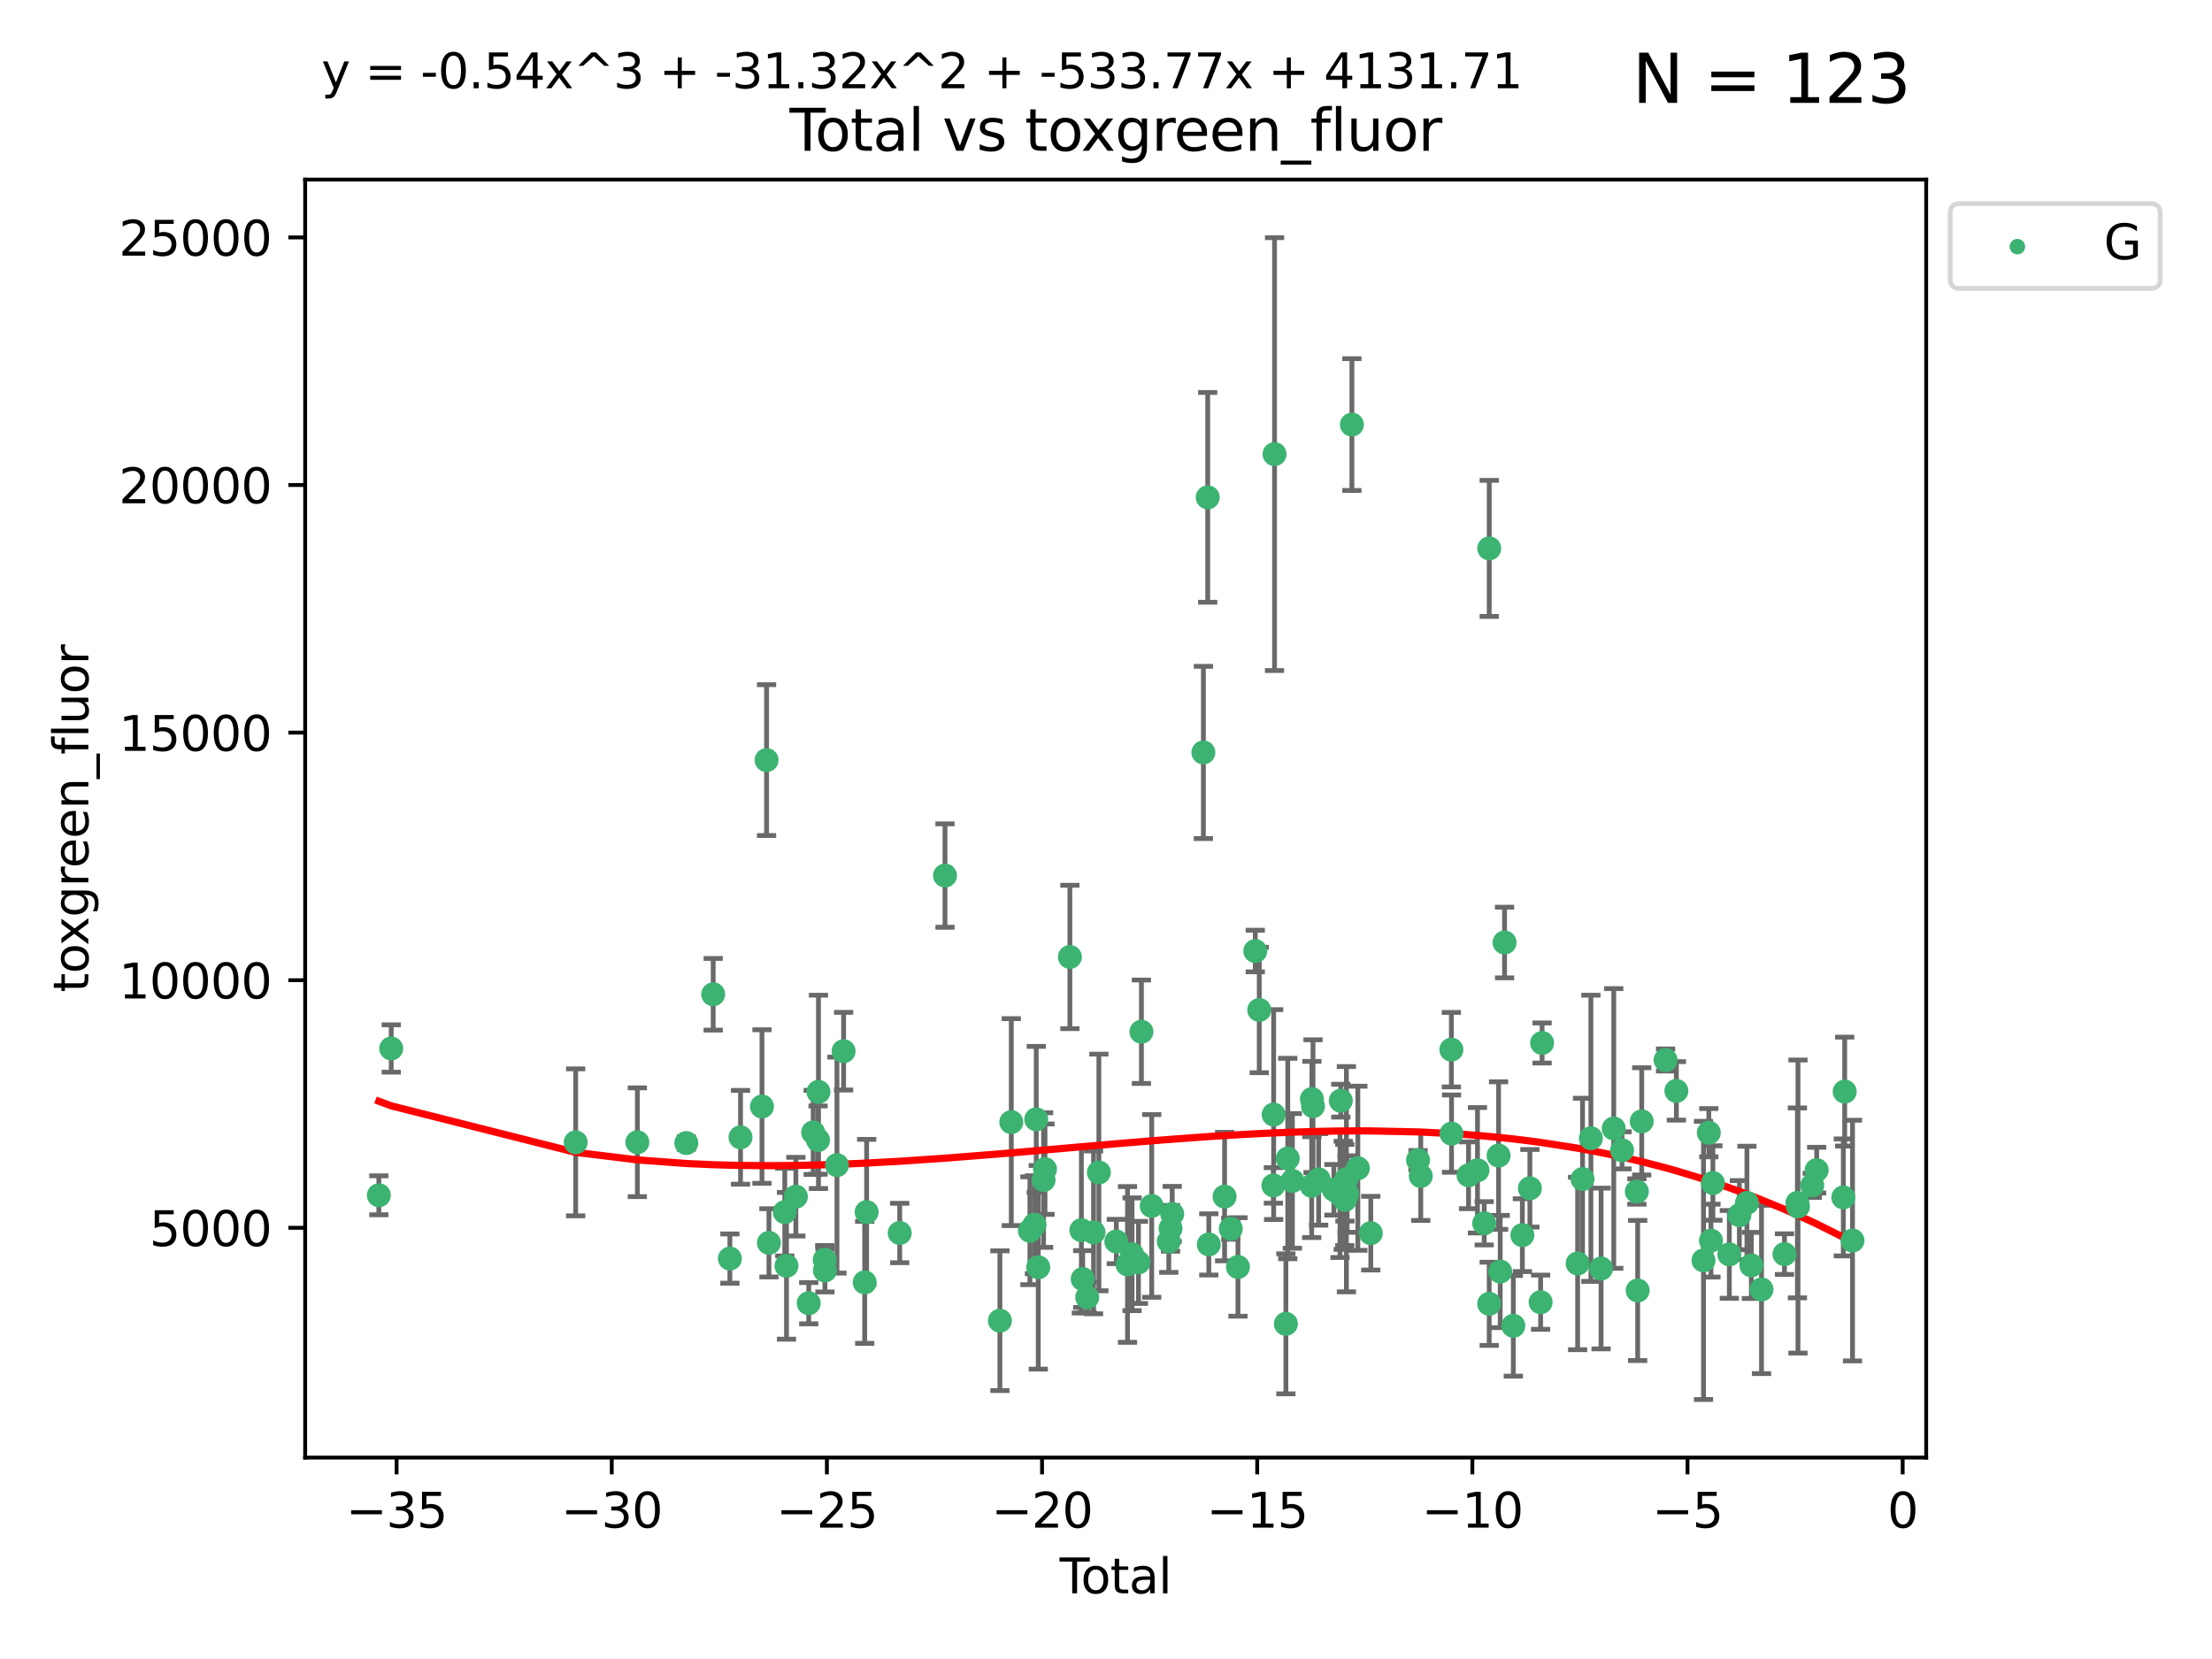 <?xml version="1.0" encoding="utf-8" standalone="no"?>
<!DOCTYPE svg PUBLIC "-//W3C//DTD SVG 1.1//EN"
  "http://www.w3.org/Graphics/SVG/1.1/DTD/svg11.dtd">
<svg xmlns:xlink="http://www.w3.org/1999/xlink" width="460.8pt" height="345.6pt" viewBox="0 0 460.8 345.6" xmlns="http://www.w3.org/2000/svg" version="1.1">
 <defs>
  <style type="text/css">*{stroke-linejoin: round; stroke-linecap: butt}</style>
 </defs>
 <g id="figure_1">
  <g id="patch_1">
   <path d="M 0 345.6 
L 460.8 345.6 
L 460.8 0 
L 0 0 
z
" style="fill: #ffffff"/>
  </g>
  <g id="axes_1">
   <g id="patch_2">
    <path d="M 63.571 303.64 
L 401.26 303.64 
L 401.26 37.411 
L 63.571 37.411 
z
" style="fill: #ffffff"/>
   </g>
   <g id="PathCollection_1">
    <defs>
     <path id="me9b6659b5c" d="M 0 1.118 
C 0.297 1.118 0.581 1 0.791 0.791 
C 1 0.581 1.118 0.297 1.118 0 
C 1.118 -0.297 1 -0.581 0.791 -0.791 
C 0.581 -1 0.297 -1.118 0 -1.118 
C -0.297 -1.118 -0.581 -1 -0.791 -0.791 
C -1 -0.581 -1.118 -0.297 -1.118 0 
C -1.118 0.297 -1 0.581 -0.791 0.791 
C -0.581 1 -0.297 1.118 0 1.118 
z
" style="stroke: #3cb371"/>
    </defs>
    <g clip-path="url(#p97014ea88a)">
     <use xlink:href="#me9b6659b5c" x="78.921" y="248.999" style="fill: #3cb371; stroke: #3cb371"/>
     <use xlink:href="#me9b6659b5c" x="81.5" y="218.418" style="fill: #3cb371; stroke: #3cb371"/>
     <use xlink:href="#me9b6659b5c" x="119.923" y="237.974" style="fill: #3cb371; stroke: #3cb371"/>
     <use xlink:href="#me9b6659b5c" x="132.772" y="237.951" style="fill: #3cb371; stroke: #3cb371"/>
     <use xlink:href="#me9b6659b5c" x="142.975" y="238.118" style="fill: #3cb371; stroke: #3cb371"/>
     <use xlink:href="#me9b6659b5c" x="148.571" y="207.127" style="fill: #3cb371; stroke: #3cb371"/>
     <use xlink:href="#me9b6659b5c" x="152.047" y="262.183" style="fill: #3cb371; stroke: #3cb371"/>
     <use xlink:href="#me9b6659b5c" x="154.265" y="236.92" style="fill: #3cb371; stroke: #3cb371"/>
     <use xlink:href="#me9b6659b5c" x="158.732" y="230.51" style="fill: #3cb371; stroke: #3cb371"/>
     <use xlink:href="#me9b6659b5c" x="159.69" y="158.346" style="fill: #3cb371; stroke: #3cb371"/>
     <use xlink:href="#me9b6659b5c" x="160.184" y="258.909" style="fill: #3cb371; stroke: #3cb371"/>
     <use xlink:href="#me9b6659b5c" x="163.483" y="252.505" style="fill: #3cb371; stroke: #3cb371"/>
     <use xlink:href="#me9b6659b5c" x="163.84" y="263.691" style="fill: #3cb371; stroke: #3cb371"/>
     <use xlink:href="#me9b6659b5c" x="165.794" y="249.289" style="fill: #3cb371; stroke: #3cb371"/>
     <use xlink:href="#me9b6659b5c" x="168.472" y="271.481" style="fill: #3cb371; stroke: #3cb371"/>
     <use xlink:href="#me9b6659b5c" x="169.398" y="235.9" style="fill: #3cb371; stroke: #3cb371"/>
     <use xlink:href="#me9b6659b5c" x="170.409" y="237.503" style="fill: #3cb371; stroke: #3cb371"/>
     <use xlink:href="#me9b6659b5c" x="170.503" y="227.457" style="fill: #3cb371; stroke: #3cb371"/>
     <use xlink:href="#me9b6659b5c" x="171.808" y="262.428" style="fill: #3cb371; stroke: #3cb371"/>
     <use xlink:href="#me9b6659b5c" x="171.846" y="264.662" style="fill: #3cb371; stroke: #3cb371"/>
     <use xlink:href="#me9b6659b5c" x="174.354" y="242.717" style="fill: #3cb371; stroke: #3cb371"/>
     <use xlink:href="#me9b6659b5c" x="175.739" y="218.981" style="fill: #3cb371; stroke: #3cb371"/>
     <use xlink:href="#me9b6659b5c" x="180.131" y="267.144" style="fill: #3cb371; stroke: #3cb371"/>
     <use xlink:href="#me9b6659b5c" x="180.535" y="252.501" style="fill: #3cb371; stroke: #3cb371"/>
     <use xlink:href="#me9b6659b5c" x="187.427" y="256.853" style="fill: #3cb371; stroke: #3cb371"/>
     <use xlink:href="#me9b6659b5c" x="196.861" y="182.396" style="fill: #3cb371; stroke: #3cb371"/>
     <use xlink:href="#me9b6659b5c" x="208.298" y="275.126" style="fill: #3cb371; stroke: #3cb371"/>
     <use xlink:href="#me9b6659b5c" x="210.671" y="233.755" style="fill: #3cb371; stroke: #3cb371"/>
     <use xlink:href="#me9b6659b5c" x="214.55" y="256.384" style="fill: #3cb371; stroke: #3cb371"/>
     <use xlink:href="#me9b6659b5c" x="215.501" y="255.135" style="fill: #3cb371; stroke: #3cb371"/>
     <use xlink:href="#me9b6659b5c" x="215.87" y="233.175" style="fill: #3cb371; stroke: #3cb371"/>
     <use xlink:href="#me9b6659b5c" x="216.286" y="263.998" style="fill: #3cb371; stroke: #3cb371"/>
     <use xlink:href="#me9b6659b5c" x="217.394" y="245.83" style="fill: #3cb371; stroke: #3cb371"/>
     <use xlink:href="#me9b6659b5c" x="217.69" y="243.557" style="fill: #3cb371; stroke: #3cb371"/>
     <use xlink:href="#me9b6659b5c" x="222.877" y="199.351" style="fill: #3cb371; stroke: #3cb371"/>
     <use xlink:href="#me9b6659b5c" x="225.268" y="256.265" style="fill: #3cb371; stroke: #3cb371"/>
     <use xlink:href="#me9b6659b5c" x="225.545" y="266.442" style="fill: #3cb371; stroke: #3cb371"/>
     <use xlink:href="#me9b6659b5c" x="226.484" y="270.267" style="fill: #3cb371; stroke: #3cb371"/>
     <use xlink:href="#me9b6659b5c" x="227.804" y="256.722" style="fill: #3cb371; stroke: #3cb371"/>
     <use xlink:href="#me9b6659b5c" x="228.917" y="244.24" style="fill: #3cb371; stroke: #3cb371"/>
     <use xlink:href="#me9b6659b5c" x="232.546" y="258.628" style="fill: #3cb371; stroke: #3cb371"/>
     <use xlink:href="#me9b6659b5c" x="234.88" y="263.404" style="fill: #3cb371; stroke: #3cb371"/>
     <use xlink:href="#me9b6659b5c" x="235.828" y="261.286" style="fill: #3cb371; stroke: #3cb371"/>
     <use xlink:href="#me9b6659b5c" x="237.161" y="262.984" style="fill: #3cb371; stroke: #3cb371"/>
     <use xlink:href="#me9b6659b5c" x="237.777" y="214.93" style="fill: #3cb371; stroke: #3cb371"/>
     <use xlink:href="#me9b6659b5c" x="239.924" y="251.215" style="fill: #3cb371; stroke: #3cb371"/>
     <use xlink:href="#me9b6659b5c" x="243.481" y="258.611" style="fill: #3cb371; stroke: #3cb371"/>
     <use xlink:href="#me9b6659b5c" x="243.847" y="255.884" style="fill: #3cb371; stroke: #3cb371"/>
     <use xlink:href="#me9b6659b5c" x="244.193" y="252.884" style="fill: #3cb371; stroke: #3cb371"/>
     <use xlink:href="#me9b6659b5c" x="250.689" y="156.748" style="fill: #3cb371; stroke: #3cb371"/>
     <use xlink:href="#me9b6659b5c" x="251.589" y="103.606" style="fill: #3cb371; stroke: #3cb371"/>
     <use xlink:href="#me9b6659b5c" x="251.816" y="259.236" style="fill: #3cb371; stroke: #3cb371"/>
     <use xlink:href="#me9b6659b5c" x="255.105" y="249.27" style="fill: #3cb371; stroke: #3cb371"/>
     <use xlink:href="#me9b6659b5c" x="256.395" y="255.974" style="fill: #3cb371; stroke: #3cb371"/>
     <use xlink:href="#me9b6659b5c" x="257.889" y="263.931" style="fill: #3cb371; stroke: #3cb371"/>
     <use xlink:href="#me9b6659b5c" x="261.498" y="198.118" style="fill: #3cb371; stroke: #3cb371"/>
     <use xlink:href="#me9b6659b5c" x="262.327" y="210.398" style="fill: #3cb371; stroke: #3cb371"/>
     <use xlink:href="#me9b6659b5c" x="265.273" y="246.943" style="fill: #3cb371; stroke: #3cb371"/>
     <use xlink:href="#me9b6659b5c" x="265.325" y="232.185" style="fill: #3cb371; stroke: #3cb371"/>
     <use xlink:href="#me9b6659b5c" x="265.511" y="94.599" style="fill: #3cb371; stroke: #3cb371"/>
     <use xlink:href="#me9b6659b5c" x="267.874" y="275.78" style="fill: #3cb371; stroke: #3cb371"/>
     <use xlink:href="#me9b6659b5c" x="268.263" y="241.345" style="fill: #3cb371; stroke: #3cb371"/>
     <use xlink:href="#me9b6659b5c" x="269.228" y="246.003" style="fill: #3cb371; stroke: #3cb371"/>
     <use xlink:href="#me9b6659b5c" x="273.249" y="247.028" style="fill: #3cb371; stroke: #3cb371"/>
     <use xlink:href="#me9b6659b5c" x="273.293" y="228.951" style="fill: #3cb371; stroke: #3cb371"/>
     <use xlink:href="#me9b6659b5c" x="273.526" y="230.432" style="fill: #3cb371; stroke: #3cb371"/>
     <use xlink:href="#me9b6659b5c" x="274.695" y="245.686" style="fill: #3cb371; stroke: #3cb371"/>
     <use xlink:href="#me9b6659b5c" x="277.878" y="247.856" style="fill: #3cb371; stroke: #3cb371"/>
     <use xlink:href="#me9b6659b5c" x="279.149" y="248.807" style="fill: #3cb371; stroke: #3cb371"/>
     <use xlink:href="#me9b6659b5c" x="279.315" y="229.292" style="fill: #3cb371; stroke: #3cb371"/>
     <use xlink:href="#me9b6659b5c" x="279.82" y="249.012" style="fill: #3cb371; stroke: #3cb371"/>
     <use xlink:href="#me9b6659b5c" x="280.15" y="248.934" style="fill: #3cb371; stroke: #3cb371"/>
     <use xlink:href="#me9b6659b5c" x="280.177" y="249.958" style="fill: #3cb371; stroke: #3cb371"/>
     <use xlink:href="#me9b6659b5c" x="280.48" y="245.645" style="fill: #3cb371; stroke: #3cb371"/>
     <use xlink:href="#me9b6659b5c" x="280.63" y="248.741" style="fill: #3cb371; stroke: #3cb371"/>
     <use xlink:href="#me9b6659b5c" x="281.626" y="88.448" style="fill: #3cb371; stroke: #3cb371"/>
     <use xlink:href="#me9b6659b5c" x="282.862" y="243.366" style="fill: #3cb371; stroke: #3cb371"/>
     <use xlink:href="#me9b6659b5c" x="285.559" y="256.893" style="fill: #3cb371; stroke: #3cb371"/>
     <use xlink:href="#me9b6659b5c" x="295.402" y="241.68" style="fill: #3cb371; stroke: #3cb371"/>
     <use xlink:href="#me9b6659b5c" x="295.972" y="244.991" style="fill: #3cb371; stroke: #3cb371"/>
     <use xlink:href="#me9b6659b5c" x="302.347" y="218.663" style="fill: #3cb371; stroke: #3cb371"/>
     <use xlink:href="#me9b6659b5c" x="302.381" y="236.155" style="fill: #3cb371; stroke: #3cb371"/>
     <use xlink:href="#me9b6659b5c" x="305.922" y="244.835" style="fill: #3cb371; stroke: #3cb371"/>
     <use xlink:href="#me9b6659b5c" x="307.786" y="243.786" style="fill: #3cb371; stroke: #3cb371"/>
     <use xlink:href="#me9b6659b5c" x="309.185" y="254.836" style="fill: #3cb371; stroke: #3cb371"/>
     <use xlink:href="#me9b6659b5c" x="310.228" y="271.605" style="fill: #3cb371; stroke: #3cb371"/>
     <use xlink:href="#me9b6659b5c" x="310.233" y="114.239" style="fill: #3cb371; stroke: #3cb371"/>
     <use xlink:href="#me9b6659b5c" x="312.182" y="240.731" style="fill: #3cb371; stroke: #3cb371"/>
     <use xlink:href="#me9b6659b5c" x="312.52" y="264.885" style="fill: #3cb371; stroke: #3cb371"/>
     <use xlink:href="#me9b6659b5c" x="313.428" y="196.344" style="fill: #3cb371; stroke: #3cb371"/>
     <use xlink:href="#me9b6659b5c" x="315.25" y="276.191" style="fill: #3cb371; stroke: #3cb371"/>
     <use xlink:href="#me9b6659b5c" x="317.138" y="257.308" style="fill: #3cb371; stroke: #3cb371"/>
     <use xlink:href="#me9b6659b5c" x="318.705" y="247.543" style="fill: #3cb371; stroke: #3cb371"/>
     <use xlink:href="#me9b6659b5c" x="320.941" y="271.275" style="fill: #3cb371; stroke: #3cb371"/>
     <use xlink:href="#me9b6659b5c" x="321.249" y="217.272" style="fill: #3cb371; stroke: #3cb371"/>
     <use xlink:href="#me9b6659b5c" x="328.648" y="263.205" style="fill: #3cb371; stroke: #3cb371"/>
     <use xlink:href="#me9b6659b5c" x="329.671" y="245.623" style="fill: #3cb371; stroke: #3cb371"/>
     <use xlink:href="#me9b6659b5c" x="331.413" y="237.125" style="fill: #3cb371; stroke: #3cb371"/>
     <use xlink:href="#me9b6659b5c" x="333.533" y="264.252" style="fill: #3cb371; stroke: #3cb371"/>
     <use xlink:href="#me9b6659b5c" x="336.173" y="235.079" style="fill: #3cb371; stroke: #3cb371"/>
     <use xlink:href="#me9b6659b5c" x="337.903" y="239.634" style="fill: #3cb371; stroke: #3cb371"/>
     <use xlink:href="#me9b6659b5c" x="340.987" y="248.212" style="fill: #3cb371; stroke: #3cb371"/>
     <use xlink:href="#me9b6659b5c" x="341.157" y="268.831" style="fill: #3cb371; stroke: #3cb371"/>
     <use xlink:href="#me9b6659b5c" x="342.002" y="233.6" style="fill: #3cb371; stroke: #3cb371"/>
     <use xlink:href="#me9b6659b5c" x="346.969" y="220.813" style="fill: #3cb371; stroke: #3cb371"/>
     <use xlink:href="#me9b6659b5c" x="349.219" y="227.25" style="fill: #3cb371; stroke: #3cb371"/>
     <use xlink:href="#me9b6659b5c" x="354.869" y="262.568" style="fill: #3cb371; stroke: #3cb371"/>
     <use xlink:href="#me9b6659b5c" x="355.977" y="235.963" style="fill: #3cb371; stroke: #3cb371"/>
     <use xlink:href="#me9b6659b5c" x="356.427" y="258.441" style="fill: #3cb371; stroke: #3cb371"/>
     <use xlink:href="#me9b6659b5c" x="356.83" y="246.445" style="fill: #3cb371; stroke: #3cb371"/>
     <use xlink:href="#me9b6659b5c" x="360.253" y="261.315" style="fill: #3cb371; stroke: #3cb371"/>
     <use xlink:href="#me9b6659b5c" x="362.345" y="253.141" style="fill: #3cb371; stroke: #3cb371"/>
     <use xlink:href="#me9b6659b5c" x="363.916" y="250.59" style="fill: #3cb371; stroke: #3cb371"/>
     <use xlink:href="#me9b6659b5c" x="364.841" y="263.611" style="fill: #3cb371; stroke: #3cb371"/>
     <use xlink:href="#me9b6659b5c" x="366.954" y="268.613" style="fill: #3cb371; stroke: #3cb371"/>
     <use xlink:href="#me9b6659b5c" x="371.738" y="261.255" style="fill: #3cb371; stroke: #3cb371"/>
     <use xlink:href="#me9b6659b5c" x="374.436" y="250.588" style="fill: #3cb371; stroke: #3cb371"/>
     <use xlink:href="#me9b6659b5c" x="374.549" y="251.346" style="fill: #3cb371; stroke: #3cb371"/>
     <use xlink:href="#me9b6659b5c" x="377.524" y="246.934" style="fill: #3cb371; stroke: #3cb371"/>
     <use xlink:href="#me9b6659b5c" x="378.447" y="243.765" style="fill: #3cb371; stroke: #3cb371"/>
     <use xlink:href="#me9b6659b5c" x="383.997" y="249.443" style="fill: #3cb371; stroke: #3cb371"/>
     <use xlink:href="#me9b6659b5c" x="384.285" y="227.399" style="fill: #3cb371; stroke: #3cb371"/>
     <use xlink:href="#me9b6659b5c" x="385.911" y="258.434" style="fill: #3cb371; stroke: #3cb371"/>
    </g>
   </g>
   <g id="matplotlib.axis_1">
    <g id="xtick_1">
     <g id="line2d_1">
      <defs>
       <path id="m41d74fab9f" d="M 0 0 
L 0 3.5 
" style="stroke: #000000; stroke-width: 0.8"/>
      </defs>
      <g>
       <use xlink:href="#m41d74fab9f" x="82.616" y="303.64" style="stroke: #000000; stroke-width: 0.8"/>
      </g>
     </g>
     <g id="text_1">
      <!-- −35 -->
      <g transform="translate(72.063 318.238)scale(0.1 -0.1)">
       <defs>
        <path id="DejaVuSans-2212" d="M 678 2272 
L 4684 2272 
L 4684 1741 
L 678 1741 
L 678 2272 
z
" transform="scale(0.016)"/>
        <path id="DejaVuSans-33" d="M 2597 2516 
Q 3050 2419 3304 2112 
Q 3559 1806 3559 1356 
Q 3559 666 3084 287 
Q 2609 -91 1734 -91 
Q 1441 -91 1130 -33 
Q 819 25 488 141 
L 488 750 
Q 750 597 1062 519 
Q 1375 441 1716 441 
Q 2309 441 2620 675 
Q 2931 909 2931 1356 
Q 2931 1769 2642 2001 
Q 2353 2234 1838 2234 
L 1294 2234 
L 1294 2753 
L 1863 2753 
Q 2328 2753 2575 2939 
Q 2822 3125 2822 3475 
Q 2822 3834 2567 4026 
Q 2313 4219 1838 4219 
Q 1578 4219 1281 4162 
Q 984 4106 628 3988 
L 628 4550 
Q 988 4650 1302 4700 
Q 1616 4750 1894 4750 
Q 2613 4750 3031 4423 
Q 3450 4097 3450 3541 
Q 3450 3153 3228 2886 
Q 3006 2619 2597 2516 
z
" transform="scale(0.016)"/>
        <path id="DejaVuSans-35" d="M 691 4666 
L 3169 4666 
L 3169 4134 
L 1269 4134 
L 1269 2991 
Q 1406 3038 1543 3061 
Q 1681 3084 1819 3084 
Q 2600 3084 3056 2656 
Q 3513 2228 3513 1497 
Q 3513 744 3044 326 
Q 2575 -91 1722 -91 
Q 1428 -91 1123 -41 
Q 819 9 494 109 
L 494 744 
Q 775 591 1075 516 
Q 1375 441 1709 441 
Q 2250 441 2565 725 
Q 2881 1009 2881 1497 
Q 2881 1984 2565 2268 
Q 2250 2553 1709 2553 
Q 1456 2553 1204 2497 
Q 953 2441 691 2322 
L 691 4666 
z
" transform="scale(0.016)"/>
       </defs>
       <use xlink:href="#DejaVuSans-2212"/>
       <use xlink:href="#DejaVuSans-33" x="83.789"/>
       <use xlink:href="#DejaVuSans-35" x="147.412"/>
      </g>
     </g>
    </g>
    <g id="xtick_2">
     <g id="line2d_2">
      <g>
       <use xlink:href="#m41d74fab9f" x="127.436" y="303.64" style="stroke: #000000; stroke-width: 0.8"/>
      </g>
     </g>
     <g id="text_2">
      <!-- −30 -->
      <g transform="translate(116.884 318.238)scale(0.1 -0.1)">
       <defs>
        <path id="DejaVuSans-30" d="M 2034 4250 
Q 1547 4250 1301 3770 
Q 1056 3291 1056 2328 
Q 1056 1369 1301 889 
Q 1547 409 2034 409 
Q 2525 409 2770 889 
Q 3016 1369 3016 2328 
Q 3016 3291 2770 3770 
Q 2525 4250 2034 4250 
z
M 2034 4750 
Q 2819 4750 3233 4129 
Q 3647 3509 3647 2328 
Q 3647 1150 3233 529 
Q 2819 -91 2034 -91 
Q 1250 -91 836 529 
Q 422 1150 422 2328 
Q 422 3509 836 4129 
Q 1250 4750 2034 4750 
z
" transform="scale(0.016)"/>
       </defs>
       <use xlink:href="#DejaVuSans-2212"/>
       <use xlink:href="#DejaVuSans-33" x="83.789"/>
       <use xlink:href="#DejaVuSans-30" x="147.412"/>
      </g>
     </g>
    </g>
    <g id="xtick_3">
     <g id="line2d_3">
      <g>
       <use xlink:href="#m41d74fab9f" x="172.257" y="303.64" style="stroke: #000000; stroke-width: 0.8"/>
      </g>
     </g>
     <g id="text_3">
      <!-- −25 -->
      <g transform="translate(161.705 318.238)scale(0.1 -0.1)">
       <defs>
        <path id="DejaVuSans-32" d="M 1228 531 
L 3431 531 
L 3431 0 
L 469 0 
L 469 531 
Q 828 903 1448 1529 
Q 2069 2156 2228 2338 
Q 2531 2678 2651 2914 
Q 2772 3150 2772 3378 
Q 2772 3750 2511 3984 
Q 2250 4219 1831 4219 
Q 1534 4219 1204 4116 
Q 875 4013 500 3803 
L 500 4441 
Q 881 4594 1212 4672 
Q 1544 4750 1819 4750 
Q 2544 4750 2975 4387 
Q 3406 4025 3406 3419 
Q 3406 3131 3298 2873 
Q 3191 2616 2906 2266 
Q 2828 2175 2409 1742 
Q 1991 1309 1228 531 
z
" transform="scale(0.016)"/>
       </defs>
       <use xlink:href="#DejaVuSans-2212"/>
       <use xlink:href="#DejaVuSans-32" x="83.789"/>
       <use xlink:href="#DejaVuSans-35" x="147.412"/>
      </g>
     </g>
    </g>
    <g id="xtick_4">
     <g id="line2d_4">
      <g>
       <use xlink:href="#m41d74fab9f" x="217.078" y="303.64" style="stroke: #000000; stroke-width: 0.8"/>
      </g>
     </g>
     <g id="text_4">
      <!-- −20 -->
      <g transform="translate(206.525 318.238)scale(0.1 -0.1)">
       <use xlink:href="#DejaVuSans-2212"/>
       <use xlink:href="#DejaVuSans-32" x="83.789"/>
       <use xlink:href="#DejaVuSans-30" x="147.412"/>
      </g>
     </g>
    </g>
    <g id="xtick_5">
     <g id="line2d_5">
      <g>
       <use xlink:href="#m41d74fab9f" x="261.898" y="303.64" style="stroke: #000000; stroke-width: 0.8"/>
      </g>
     </g>
     <g id="text_5">
      <!-- −15 -->
      <g transform="translate(251.346 318.238)scale(0.1 -0.1)">
       <defs>
        <path id="DejaVuSans-31" d="M 794 531 
L 1825 531 
L 1825 4091 
L 703 3866 
L 703 4441 
L 1819 4666 
L 2450 4666 
L 2450 531 
L 3481 531 
L 3481 0 
L 794 0 
L 794 531 
z
" transform="scale(0.016)"/>
       </defs>
       <use xlink:href="#DejaVuSans-2212"/>
       <use xlink:href="#DejaVuSans-31" x="83.789"/>
       <use xlink:href="#DejaVuSans-35" x="147.412"/>
      </g>
     </g>
    </g>
    <g id="xtick_6">
     <g id="line2d_6">
      <g>
       <use xlink:href="#m41d74fab9f" x="306.719" y="303.64" style="stroke: #000000; stroke-width: 0.8"/>
      </g>
     </g>
     <g id="text_6">
      <!-- −10 -->
      <g transform="translate(296.166 318.238)scale(0.1 -0.1)">
       <use xlink:href="#DejaVuSans-2212"/>
       <use xlink:href="#DejaVuSans-31" x="83.789"/>
       <use xlink:href="#DejaVuSans-30" x="147.412"/>
      </g>
     </g>
    </g>
    <g id="xtick_7">
     <g id="line2d_7">
      <g>
       <use xlink:href="#m41d74fab9f" x="351.539" y="303.64" style="stroke: #000000; stroke-width: 0.8"/>
      </g>
     </g>
     <g id="text_7">
      <!-- −5 -->
      <g transform="translate(344.168 318.238)scale(0.1 -0.1)">
       <use xlink:href="#DejaVuSans-2212"/>
       <use xlink:href="#DejaVuSans-35" x="83.789"/>
      </g>
     </g>
    </g>
    <g id="xtick_8">
     <g id="line2d_8">
      <g>
       <use xlink:href="#m41d74fab9f" x="396.36" y="303.64" style="stroke: #000000; stroke-width: 0.8"/>
      </g>
     </g>
     <g id="text_8">
      <!-- 0 -->
      <g transform="translate(393.179 318.238)scale(0.1 -0.1)">
       <use xlink:href="#DejaVuSans-30"/>
      </g>
     </g>
    </g>
    <g id="text_9">
     <!-- Total -->
     <g transform="translate(220.739 331.917)scale(0.1 -0.1)">
      <defs>
       <path id="DejaVuSans-54" d="M -19 4666 
L 3928 4666 
L 3928 4134 
L 2272 4134 
L 2272 0 
L 1638 0 
L 1638 4134 
L -19 4134 
L -19 4666 
z
" transform="scale(0.016)"/>
       <path id="DejaVuSans-6f" d="M 1959 3097 
Q 1497 3097 1228 2736 
Q 959 2375 959 1747 
Q 959 1119 1226 758 
Q 1494 397 1959 397 
Q 2419 397 2687 759 
Q 2956 1122 2956 1747 
Q 2956 2369 2687 2733 
Q 2419 3097 1959 3097 
z
M 1959 3584 
Q 2709 3584 3137 3096 
Q 3566 2609 3566 1747 
Q 3566 888 3137 398 
Q 2709 -91 1959 -91 
Q 1206 -91 779 398 
Q 353 888 353 1747 
Q 353 2609 779 3096 
Q 1206 3584 1959 3584 
z
" transform="scale(0.016)"/>
       <path id="DejaVuSans-74" d="M 1172 4494 
L 1172 3500 
L 2356 3500 
L 2356 3053 
L 1172 3053 
L 1172 1153 
Q 1172 725 1289 603 
Q 1406 481 1766 481 
L 2356 481 
L 2356 0 
L 1766 0 
Q 1100 0 847 248 
Q 594 497 594 1153 
L 594 3053 
L 172 3053 
L 172 3500 
L 594 3500 
L 594 4494 
L 1172 4494 
z
" transform="scale(0.016)"/>
       <path id="DejaVuSans-61" d="M 2194 1759 
Q 1497 1759 1228 1600 
Q 959 1441 959 1056 
Q 959 750 1161 570 
Q 1363 391 1709 391 
Q 2188 391 2477 730 
Q 2766 1069 2766 1631 
L 2766 1759 
L 2194 1759 
z
M 3341 1997 
L 3341 0 
L 2766 0 
L 2766 531 
Q 2569 213 2275 61 
Q 1981 -91 1556 -91 
Q 1019 -91 701 211 
Q 384 513 384 1019 
Q 384 1609 779 1909 
Q 1175 2209 1959 2209 
L 2766 2209 
L 2766 2266 
Q 2766 2663 2505 2880 
Q 2244 3097 1772 3097 
Q 1472 3097 1187 3025 
Q 903 2953 641 2809 
L 641 3341 
Q 956 3463 1253 3523 
Q 1550 3584 1831 3584 
Q 2591 3584 2966 3190 
Q 3341 2797 3341 1997 
z
" transform="scale(0.016)"/>
       <path id="DejaVuSans-6c" d="M 603 4863 
L 1178 4863 
L 1178 0 
L 603 0 
L 603 4863 
z
" transform="scale(0.016)"/>
      </defs>
      <use xlink:href="#DejaVuSans-54"/>
      <use xlink:href="#DejaVuSans-6f" x="44.084"/>
      <use xlink:href="#DejaVuSans-74" x="105.266"/>
      <use xlink:href="#DejaVuSans-61" x="144.475"/>
      <use xlink:href="#DejaVuSans-6c" x="205.754"/>
     </g>
    </g>
   </g>
   <g id="matplotlib.axis_2">
    <g id="ytick_1">
     <g id="line2d_9">
      <defs>
       <path id="mb78c781d21" d="M 0 0 
L -3.5 0 
" style="stroke: #000000; stroke-width: 0.8"/>
      </defs>
      <g>
       <use xlink:href="#mb78c781d21" x="63.571" y="255.774" style="stroke: #000000; stroke-width: 0.8"/>
      </g>
     </g>
     <g id="text_10">
      <!-- 5000 -->
      <g transform="translate(31.121 259.573)scale(0.1 -0.1)">
       <use xlink:href="#DejaVuSans-35"/>
       <use xlink:href="#DejaVuSans-30" x="63.623"/>
       <use xlink:href="#DejaVuSans-30" x="127.246"/>
       <use xlink:href="#DejaVuSans-30" x="190.869"/>
      </g>
     </g>
    </g>
    <g id="ytick_2">
     <g id="line2d_10">
      <g>
       <use xlink:href="#mb78c781d21" x="63.571" y="204.195" style="stroke: #000000; stroke-width: 0.8"/>
      </g>
     </g>
     <g id="text_11">
      <!-- 10000 -->
      <g transform="translate(24.759 207.994)scale(0.1 -0.1)">
       <use xlink:href="#DejaVuSans-31"/>
       <use xlink:href="#DejaVuSans-30" x="63.623"/>
       <use xlink:href="#DejaVuSans-30" x="127.246"/>
       <use xlink:href="#DejaVuSans-30" x="190.869"/>
       <use xlink:href="#DejaVuSans-30" x="254.492"/>
      </g>
     </g>
    </g>
    <g id="ytick_3">
     <g id="line2d_11">
      <g>
       <use xlink:href="#mb78c781d21" x="63.571" y="152.616" style="stroke: #000000; stroke-width: 0.8"/>
      </g>
     </g>
     <g id="text_12">
      <!-- 15000 -->
      <g transform="translate(24.759 156.415)scale(0.1 -0.1)">
       <use xlink:href="#DejaVuSans-31"/>
       <use xlink:href="#DejaVuSans-35" x="63.623"/>
       <use xlink:href="#DejaVuSans-30" x="127.246"/>
       <use xlink:href="#DejaVuSans-30" x="190.869"/>
       <use xlink:href="#DejaVuSans-30" x="254.492"/>
      </g>
     </g>
    </g>
    <g id="ytick_4">
     <g id="line2d_12">
      <g>
       <use xlink:href="#mb78c781d21" x="63.571" y="101.037" style="stroke: #000000; stroke-width: 0.8"/>
      </g>
     </g>
     <g id="text_13">
      <!-- 20000 -->
      <g transform="translate(24.759 104.836)scale(0.1 -0.1)">
       <use xlink:href="#DejaVuSans-32"/>
       <use xlink:href="#DejaVuSans-30" x="63.623"/>
       <use xlink:href="#DejaVuSans-30" x="127.246"/>
       <use xlink:href="#DejaVuSans-30" x="190.869"/>
       <use xlink:href="#DejaVuSans-30" x="254.492"/>
      </g>
     </g>
    </g>
    <g id="ytick_5">
     <g id="line2d_13">
      <g>
       <use xlink:href="#mb78c781d21" x="63.571" y="49.458" style="stroke: #000000; stroke-width: 0.8"/>
      </g>
     </g>
     <g id="text_14">
      <!-- 25000 -->
      <g transform="translate(24.759 53.258)scale(0.1 -0.1)">
       <use xlink:href="#DejaVuSans-32"/>
       <use xlink:href="#DejaVuSans-35" x="63.623"/>
       <use xlink:href="#DejaVuSans-30" x="127.246"/>
       <use xlink:href="#DejaVuSans-30" x="190.869"/>
       <use xlink:href="#DejaVuSans-30" x="254.492"/>
      </g>
     </g>
    </g>
    <g id="text_15">
     <!-- toxgreen_fluor -->
     <g transform="translate(18.401 206.72)rotate(-90)scale(0.1 -0.1)">
      <defs>
       <path id="DejaVuSans-78" d="M 3513 3500 
L 2247 1797 
L 3578 0 
L 2900 0 
L 1881 1375 
L 863 0 
L 184 0 
L 1544 1831 
L 300 3500 
L 978 3500 
L 1906 2253 
L 2834 3500 
L 3513 3500 
z
" transform="scale(0.016)"/>
       <path id="DejaVuSans-67" d="M 2906 1791 
Q 2906 2416 2648 2759 
Q 2391 3103 1925 3103 
Q 1463 3103 1205 2759 
Q 947 2416 947 1791 
Q 947 1169 1205 825 
Q 1463 481 1925 481 
Q 2391 481 2648 825 
Q 2906 1169 2906 1791 
z
M 3481 434 
Q 3481 -459 3084 -895 
Q 2688 -1331 1869 -1331 
Q 1566 -1331 1297 -1286 
Q 1028 -1241 775 -1147 
L 775 -588 
Q 1028 -725 1275 -790 
Q 1522 -856 1778 -856 
Q 2344 -856 2625 -561 
Q 2906 -266 2906 331 
L 2906 616 
Q 2728 306 2450 153 
Q 2172 0 1784 0 
Q 1141 0 747 490 
Q 353 981 353 1791 
Q 353 2603 747 3093 
Q 1141 3584 1784 3584 
Q 2172 3584 2450 3431 
Q 2728 3278 2906 2969 
L 2906 3500 
L 3481 3500 
L 3481 434 
z
" transform="scale(0.016)"/>
       <path id="DejaVuSans-72" d="M 2631 2963 
Q 2534 3019 2420 3045 
Q 2306 3072 2169 3072 
Q 1681 3072 1420 2755 
Q 1159 2438 1159 1844 
L 1159 0 
L 581 0 
L 581 3500 
L 1159 3500 
L 1159 2956 
Q 1341 3275 1631 3429 
Q 1922 3584 2338 3584 
Q 2397 3584 2469 3576 
Q 2541 3569 2628 3553 
L 2631 2963 
z
" transform="scale(0.016)"/>
       <path id="DejaVuSans-65" d="M 3597 1894 
L 3597 1613 
L 953 1613 
Q 991 1019 1311 708 
Q 1631 397 2203 397 
Q 2534 397 2845 478 
Q 3156 559 3463 722 
L 3463 178 
Q 3153 47 2828 -22 
Q 2503 -91 2169 -91 
Q 1331 -91 842 396 
Q 353 884 353 1716 
Q 353 2575 817 3079 
Q 1281 3584 2069 3584 
Q 2775 3584 3186 3129 
Q 3597 2675 3597 1894 
z
M 3022 2063 
Q 3016 2534 2758 2815 
Q 2500 3097 2075 3097 
Q 1594 3097 1305 2825 
Q 1016 2553 972 2059 
L 3022 2063 
z
" transform="scale(0.016)"/>
       <path id="DejaVuSans-6e" d="M 3513 2113 
L 3513 0 
L 2938 0 
L 2938 2094 
Q 2938 2591 2744 2837 
Q 2550 3084 2163 3084 
Q 1697 3084 1428 2787 
Q 1159 2491 1159 1978 
L 1159 0 
L 581 0 
L 581 3500 
L 1159 3500 
L 1159 2956 
Q 1366 3272 1645 3428 
Q 1925 3584 2291 3584 
Q 2894 3584 3203 3211 
Q 3513 2838 3513 2113 
z
" transform="scale(0.016)"/>
       <path id="DejaVuSans-5f" d="M 3263 -1063 
L 3263 -1509 
L -63 -1509 
L -63 -1063 
L 3263 -1063 
z
" transform="scale(0.016)"/>
       <path id="DejaVuSans-66" d="M 2375 4863 
L 2375 4384 
L 1825 4384 
Q 1516 4384 1395 4259 
Q 1275 4134 1275 3809 
L 1275 3500 
L 2222 3500 
L 2222 3053 
L 1275 3053 
L 1275 0 
L 697 0 
L 697 3053 
L 147 3053 
L 147 3500 
L 697 3500 
L 697 3744 
Q 697 4328 969 4595 
Q 1241 4863 1831 4863 
L 2375 4863 
z
" transform="scale(0.016)"/>
       <path id="DejaVuSans-75" d="M 544 1381 
L 544 3500 
L 1119 3500 
L 1119 1403 
Q 1119 906 1312 657 
Q 1506 409 1894 409 
Q 2359 409 2629 706 
Q 2900 1003 2900 1516 
L 2900 3500 
L 3475 3500 
L 3475 0 
L 2900 0 
L 2900 538 
Q 2691 219 2414 64 
Q 2138 -91 1772 -91 
Q 1169 -91 856 284 
Q 544 659 544 1381 
z
M 1991 3584 
L 1991 3584 
z
" transform="scale(0.016)"/>
      </defs>
      <use xlink:href="#DejaVuSans-74"/>
      <use xlink:href="#DejaVuSans-6f" x="39.209"/>
      <use xlink:href="#DejaVuSans-78" x="97.266"/>
      <use xlink:href="#DejaVuSans-67" x="156.445"/>
      <use xlink:href="#DejaVuSans-72" x="219.922"/>
      <use xlink:href="#DejaVuSans-65" x="258.785"/>
      <use xlink:href="#DejaVuSans-65" x="320.309"/>
      <use xlink:href="#DejaVuSans-6e" x="381.832"/>
      <use xlink:href="#DejaVuSans-5f" x="445.211"/>
      <use xlink:href="#DejaVuSans-66" x="495.211"/>
      <use xlink:href="#DejaVuSans-6c" x="530.416"/>
      <use xlink:href="#DejaVuSans-75" x="558.199"/>
      <use xlink:href="#DejaVuSans-6f" x="621.578"/>
      <use xlink:href="#DejaVuSans-72" x="682.76"/>
     </g>
    </g>
   </g>
   <g id="LineCollection_1">
    <path d="M 78.921 253.059 
L 78.921 244.939 
" clip-path="url(#p97014ea88a)" style="fill: none; stroke: #696969"/>
    <path d="M 81.5 223.35 
L 81.5 213.487 
" clip-path="url(#p97014ea88a)" style="fill: none; stroke: #696969"/>
    <path d="M 119.923 253.28 
L 119.923 222.668 
" clip-path="url(#p97014ea88a)" style="fill: none; stroke: #696969"/>
    <path d="M 132.772 249.28 
L 132.772 226.623 
" clip-path="url(#p97014ea88a)" style="fill: none; stroke: #696969"/>
    <path d="M 142.975 239.402 
L 142.975 236.835 
" clip-path="url(#p97014ea88a)" style="fill: none; stroke: #696969"/>
    <path d="M 148.571 214.592 
L 148.571 199.662 
" clip-path="url(#p97014ea88a)" style="fill: none; stroke: #696969"/>
    <path d="M 152.047 267.313 
L 152.047 257.053 
" clip-path="url(#p97014ea88a)" style="fill: none; stroke: #696969"/>
    <path d="M 154.265 246.69 
L 154.265 227.149 
" clip-path="url(#p97014ea88a)" style="fill: none; stroke: #696969"/>
    <path d="M 158.732 246.507 
L 158.732 214.514 
" clip-path="url(#p97014ea88a)" style="fill: none; stroke: #696969"/>
    <path d="M 159.69 174.056 
L 159.69 142.636 
" clip-path="url(#p97014ea88a)" style="fill: none; stroke: #696969"/>
    <path d="M 160.184 266.018 
L 160.184 251.8 
" clip-path="url(#p97014ea88a)" style="fill: none; stroke: #696969"/>
    <path d="M 163.483 261.627 
L 163.483 243.384 
" clip-path="url(#p97014ea88a)" style="fill: none; stroke: #696969"/>
    <path d="M 163.84 278.973 
L 163.84 248.41 
" clip-path="url(#p97014ea88a)" style="fill: none; stroke: #696969"/>
    <path d="M 165.794 257.484 
L 165.794 241.094 
" clip-path="url(#p97014ea88a)" style="fill: none; stroke: #696969"/>
    <path d="M 168.472 275.779 
L 168.472 267.182 
" clip-path="url(#p97014ea88a)" style="fill: none; stroke: #696969"/>
    <path d="M 169.398 244.659 
L 169.398 227.142 
" clip-path="url(#p97014ea88a)" style="fill: none; stroke: #696969"/>
    <path d="M 170.409 244.611 
L 170.409 230.394 
" clip-path="url(#p97014ea88a)" style="fill: none; stroke: #696969"/>
    <path d="M 170.503 247.593 
L 170.503 207.32 
" clip-path="url(#p97014ea88a)" style="fill: none; stroke: #696969"/>
    <path d="M 171.808 265.405 
L 171.808 259.451 
" clip-path="url(#p97014ea88a)" style="fill: none; stroke: #696969"/>
    <path d="M 171.846 269.13 
L 171.846 260.193 
" clip-path="url(#p97014ea88a)" style="fill: none; stroke: #696969"/>
    <path d="M 174.354 265.212 
L 174.354 220.221 
" clip-path="url(#p97014ea88a)" style="fill: none; stroke: #696969"/>
    <path d="M 175.739 227.069 
L 175.739 210.893 
" clip-path="url(#p97014ea88a)" style="fill: none; stroke: #696969"/>
    <path d="M 180.131 279.847 
L 180.131 254.441 
" clip-path="url(#p97014ea88a)" style="fill: none; stroke: #696969"/>
    <path d="M 180.535 267.651 
L 180.535 237.351 
" clip-path="url(#p97014ea88a)" style="fill: none; stroke: #696969"/>
    <path d="M 187.427 263.041 
L 187.427 250.665 
" clip-path="url(#p97014ea88a)" style="fill: none; stroke: #696969"/>
    <path d="M 196.861 193.169 
L 196.861 171.623 
" clip-path="url(#p97014ea88a)" style="fill: none; stroke: #696969"/>
    <path d="M 208.298 289.683 
L 208.298 260.568 
" clip-path="url(#p97014ea88a)" style="fill: none; stroke: #696969"/>
    <path d="M 210.671 255.307 
L 210.671 212.203 
" clip-path="url(#p97014ea88a)" style="fill: none; stroke: #696969"/>
    <path d="M 214.55 267.613 
L 214.55 245.155 
" clip-path="url(#p97014ea88a)" style="fill: none; stroke: #696969"/>
    <path d="M 215.501 265.336 
L 215.501 244.934 
" clip-path="url(#p97014ea88a)" style="fill: none; stroke: #696969"/>
    <path d="M 215.87 248.365 
L 215.87 217.984 
" clip-path="url(#p97014ea88a)" style="fill: none; stroke: #696969"/>
    <path d="M 216.286 285.207 
L 216.286 242.789 
" clip-path="url(#p97014ea88a)" style="fill: none; stroke: #696969"/>
    <path d="M 217.394 259.85 
L 217.394 231.809 
" clip-path="url(#p97014ea88a)" style="fill: none; stroke: #696969"/>
    <path d="M 217.69 252.974 
L 217.69 234.14 
" clip-path="url(#p97014ea88a)" style="fill: none; stroke: #696969"/>
    <path d="M 222.877 214.285 
L 222.877 184.417 
" clip-path="url(#p97014ea88a)" style="fill: none; stroke: #696969"/>
    <path d="M 225.268 273.526 
L 225.268 239.004 
" clip-path="url(#p97014ea88a)" style="fill: none; stroke: #696969"/>
    <path d="M 225.545 272.354 
L 225.545 260.53 
" clip-path="url(#p97014ea88a)" style="fill: none; stroke: #696969"/>
    <path d="M 226.484 273.437 
L 226.484 267.097 
" clip-path="url(#p97014ea88a)" style="fill: none; stroke: #696969"/>
    <path d="M 227.804 273.683 
L 227.804 239.762 
" clip-path="url(#p97014ea88a)" style="fill: none; stroke: #696969"/>
    <path d="M 228.917 268.89 
L 228.917 219.59 
" clip-path="url(#p97014ea88a)" style="fill: none; stroke: #696969"/>
    <path d="M 232.546 263.24 
L 232.546 254.016 
" clip-path="url(#p97014ea88a)" style="fill: none; stroke: #696969"/>
    <path d="M 234.88 279.624 
L 234.88 247.185 
" clip-path="url(#p97014ea88a)" style="fill: none; stroke: #696969"/>
    <path d="M 235.828 273.028 
L 235.828 249.543 
" clip-path="url(#p97014ea88a)" style="fill: none; stroke: #696969"/>
    <path d="M 237.161 271.533 
L 237.161 254.436 
" clip-path="url(#p97014ea88a)" style="fill: none; stroke: #696969"/>
    <path d="M 237.777 225.701 
L 237.777 204.158 
" clip-path="url(#p97014ea88a)" style="fill: none; stroke: #696969"/>
    <path d="M 239.924 270.246 
L 239.924 232.184 
" clip-path="url(#p97014ea88a)" style="fill: none; stroke: #696969"/>
    <path d="M 243.481 265.056 
L 243.481 252.166 
" clip-path="url(#p97014ea88a)" style="fill: none; stroke: #696969"/>
    <path d="M 243.847 260.647 
L 243.847 251.12 
" clip-path="url(#p97014ea88a)" style="fill: none; stroke: #696969"/>
    <path d="M 244.193 258.617 
L 244.193 247.15 
" clip-path="url(#p97014ea88a)" style="fill: none; stroke: #696969"/>
    <path d="M 250.689 174.688 
L 250.689 138.808 
" clip-path="url(#p97014ea88a)" style="fill: none; stroke: #696969"/>
    <path d="M 251.589 125.457 
L 251.589 81.756 
" clip-path="url(#p97014ea88a)" style="fill: none; stroke: #696969"/>
    <path d="M 251.816 265.614 
L 251.816 252.858 
" clip-path="url(#p97014ea88a)" style="fill: none; stroke: #696969"/>
    <path d="M 255.105 262.649 
L 255.105 235.891 
" clip-path="url(#p97014ea88a)" style="fill: none; stroke: #696969"/>
    <path d="M 256.395 258.166 
L 256.395 253.783 
" clip-path="url(#p97014ea88a)" style="fill: none; stroke: #696969"/>
    <path d="M 257.889 274.191 
L 257.889 253.671 
" clip-path="url(#p97014ea88a)" style="fill: none; stroke: #696969"/>
    <path d="M 261.498 202.454 
L 261.498 193.782 
" clip-path="url(#p97014ea88a)" style="fill: none; stroke: #696969"/>
    <path d="M 262.327 223.461 
L 262.327 197.335 
" clip-path="url(#p97014ea88a)" style="fill: none; stroke: #696969"/>
    <path d="M 265.273 250.641 
L 265.273 243.246 
" clip-path="url(#p97014ea88a)" style="fill: none; stroke: #696969"/>
    <path d="M 265.325 254.041 
L 265.325 210.329 
" clip-path="url(#p97014ea88a)" style="fill: none; stroke: #696969"/>
    <path d="M 265.511 139.685 
L 265.511 49.513 
" clip-path="url(#p97014ea88a)" style="fill: none; stroke: #696969"/>
    <path d="M 267.874 290.36 
L 267.874 261.199 
" clip-path="url(#p97014ea88a)" style="fill: none; stroke: #696969"/>
    <path d="M 268.263 262.221 
L 268.263 220.469 
" clip-path="url(#p97014ea88a)" style="fill: none; stroke: #696969"/>
    <path d="M 269.228 260.03 
L 269.228 231.976 
" clip-path="url(#p97014ea88a)" style="fill: none; stroke: #696969"/>
    <path d="M 273.249 257.809 
L 273.249 236.247 
" clip-path="url(#p97014ea88a)" style="fill: none; stroke: #696969"/>
    <path d="M 273.293 236.799 
L 273.293 221.103 
" clip-path="url(#p97014ea88a)" style="fill: none; stroke: #696969"/>
    <path d="M 273.526 244.261 
L 273.526 216.603 
" clip-path="url(#p97014ea88a)" style="fill: none; stroke: #696969"/>
    <path d="M 274.695 255.221 
L 274.695 236.151 
" clip-path="url(#p97014ea88a)" style="fill: none; stroke: #696969"/>
    <path d="M 277.878 253.121 
L 277.878 242.591 
" clip-path="url(#p97014ea88a)" style="fill: none; stroke: #696969"/>
    <path d="M 279.149 261.964 
L 279.149 235.65 
" clip-path="url(#p97014ea88a)" style="fill: none; stroke: #696969"/>
    <path d="M 279.315 232.709 
L 279.315 225.876 
" clip-path="url(#p97014ea88a)" style="fill: none; stroke: #696969"/>
    <path d="M 279.82 260.267 
L 279.82 237.757 
" clip-path="url(#p97014ea88a)" style="fill: none; stroke: #696969"/>
    <path d="M 280.15 259.466 
L 280.15 238.403 
" clip-path="url(#p97014ea88a)" style="fill: none; stroke: #696969"/>
    <path d="M 280.177 254.373 
L 280.177 245.542 
" clip-path="url(#p97014ea88a)" style="fill: none; stroke: #696969"/>
    <path d="M 280.48 269.108 
L 280.48 222.182 
" clip-path="url(#p97014ea88a)" style="fill: none; stroke: #696969"/>
    <path d="M 280.63 256.708 
L 280.63 240.773 
" clip-path="url(#p97014ea88a)" style="fill: none; stroke: #696969"/>
    <path d="M 281.626 102.175 
L 281.626 74.721 
" clip-path="url(#p97014ea88a)" style="fill: none; stroke: #696969"/>
    <path d="M 282.862 260.461 
L 282.862 226.271 
" clip-path="url(#p97014ea88a)" style="fill: none; stroke: #696969"/>
    <path d="M 285.559 264.564 
L 285.559 249.221 
" clip-path="url(#p97014ea88a)" style="fill: none; stroke: #696969"/>
    <path d="M 295.402 243.685 
L 295.402 239.676 
" clip-path="url(#p97014ea88a)" style="fill: none; stroke: #696969"/>
    <path d="M 295.972 254.241 
L 295.972 235.741 
" clip-path="url(#p97014ea88a)" style="fill: none; stroke: #696969"/>
    <path d="M 302.347 226.422 
L 302.347 210.904 
" clip-path="url(#p97014ea88a)" style="fill: none; stroke: #696969"/>
    <path d="M 302.381 244.205 
L 302.381 228.104 
" clip-path="url(#p97014ea88a)" style="fill: none; stroke: #696969"/>
    <path d="M 305.922 251.79 
L 305.922 237.88 
" clip-path="url(#p97014ea88a)" style="fill: none; stroke: #696969"/>
    <path d="M 307.786 256.846 
L 307.786 230.725 
" clip-path="url(#p97014ea88a)" style="fill: none; stroke: #696969"/>
    <path d="M 309.185 259.345 
L 309.185 250.327 
" clip-path="url(#p97014ea88a)" style="fill: none; stroke: #696969"/>
    <path d="M 310.228 280.268 
L 310.228 262.942 
" clip-path="url(#p97014ea88a)" style="fill: none; stroke: #696969"/>
    <path d="M 310.233 128.409 
L 310.233 100.069 
" clip-path="url(#p97014ea88a)" style="fill: none; stroke: #696969"/>
    <path d="M 312.182 256.098 
L 312.182 225.363 
" clip-path="url(#p97014ea88a)" style="fill: none; stroke: #696969"/>
    <path d="M 312.52 276.575 
L 312.52 253.195 
" clip-path="url(#p97014ea88a)" style="fill: none; stroke: #696969"/>
    <path d="M 313.428 203.706 
L 313.428 188.981 
" clip-path="url(#p97014ea88a)" style="fill: none; stroke: #696969"/>
    <path d="M 315.25 286.673 
L 315.25 265.709 
" clip-path="url(#p97014ea88a)" style="fill: none; stroke: #696969"/>
    <path d="M 317.138 264.893 
L 317.138 249.724 
" clip-path="url(#p97014ea88a)" style="fill: none; stroke: #696969"/>
    <path d="M 318.705 255.622 
L 318.705 239.464 
" clip-path="url(#p97014ea88a)" style="fill: none; stroke: #696969"/>
    <path d="M 320.941 276.924 
L 320.941 265.626 
" clip-path="url(#p97014ea88a)" style="fill: none; stroke: #696969"/>
    <path d="M 321.249 221.446 
L 321.249 213.099 
" clip-path="url(#p97014ea88a)" style="fill: none; stroke: #696969"/>
    <path d="M 328.648 281.169 
L 328.648 245.242 
" clip-path="url(#p97014ea88a)" style="fill: none; stroke: #696969"/>
    <path d="M 329.671 262.456 
L 329.671 228.79 
" clip-path="url(#p97014ea88a)" style="fill: none; stroke: #696969"/>
    <path d="M 331.413 266.932 
L 331.413 207.318 
" clip-path="url(#p97014ea88a)" style="fill: none; stroke: #696969"/>
    <path d="M 333.533 280.996 
L 333.533 247.508 
" clip-path="url(#p97014ea88a)" style="fill: none; stroke: #696969"/>
    <path d="M 336.173 264.212 
L 336.173 205.945 
" clip-path="url(#p97014ea88a)" style="fill: none; stroke: #696969"/>
    <path d="M 337.903 243.499 
L 337.903 235.769 
" clip-path="url(#p97014ea88a)" style="fill: none; stroke: #696969"/>
    <path d="M 340.987 250.852 
L 340.987 245.573 
" clip-path="url(#p97014ea88a)" style="fill: none; stroke: #696969"/>
    <path d="M 341.157 283.423 
L 341.157 254.239 
" clip-path="url(#p97014ea88a)" style="fill: none; stroke: #696969"/>
    <path d="M 342.002 244.771 
L 342.002 222.429 
" clip-path="url(#p97014ea88a)" style="fill: none; stroke: #696969"/>
    <path d="M 346.969 223.118 
L 346.969 218.508 
" clip-path="url(#p97014ea88a)" style="fill: none; stroke: #696969"/>
    <path d="M 349.219 233.346 
L 349.219 221.154 
" clip-path="url(#p97014ea88a)" style="fill: none; stroke: #696969"/>
    <path d="M 354.869 291.539 
L 354.869 233.596 
" clip-path="url(#p97014ea88a)" style="fill: none; stroke: #696969"/>
    <path d="M 355.977 240.993 
L 355.977 230.933 
" clip-path="url(#p97014ea88a)" style="fill: none; stroke: #696969"/>
    <path d="M 356.427 266.028 
L 356.427 250.854 
" clip-path="url(#p97014ea88a)" style="fill: none; stroke: #696969"/>
    <path d="M 356.83 254.196 
L 356.83 238.695 
" clip-path="url(#p97014ea88a)" style="fill: none; stroke: #696969"/>
    <path d="M 360.253 270.46 
L 360.253 252.171 
" clip-path="url(#p97014ea88a)" style="fill: none; stroke: #696969"/>
    <path d="M 362.345 260.344 
L 362.345 245.939 
" clip-path="url(#p97014ea88a)" style="fill: none; stroke: #696969"/>
    <path d="M 363.916 262.401 
L 363.916 238.779 
" clip-path="url(#p97014ea88a)" style="fill: none; stroke: #696969"/>
    <path d="M 364.841 270.495 
L 364.841 256.726 
" clip-path="url(#p97014ea88a)" style="fill: none; stroke: #696969"/>
    <path d="M 366.954 286.147 
L 366.954 251.079 
" clip-path="url(#p97014ea88a)" style="fill: none; stroke: #696969"/>
    <path d="M 371.738 265.489 
L 371.738 257.021 
" clip-path="url(#p97014ea88a)" style="fill: none; stroke: #696969"/>
    <path d="M 374.436 270.368 
L 374.436 230.807 
" clip-path="url(#p97014ea88a)" style="fill: none; stroke: #696969"/>
    <path d="M 374.549 281.872 
L 374.549 220.819 
" clip-path="url(#p97014ea88a)" style="fill: none; stroke: #696969"/>
    <path d="M 377.524 249.439 
L 377.524 244.428 
" clip-path="url(#p97014ea88a)" style="fill: none; stroke: #696969"/>
    <path d="M 378.447 248.53 
L 378.447 239.001 
" clip-path="url(#p97014ea88a)" style="fill: none; stroke: #696969"/>
    <path d="M 383.997 261.63 
L 383.997 237.256 
" clip-path="url(#p97014ea88a)" style="fill: none; stroke: #696969"/>
    <path d="M 384.285 238.742 
L 384.285 216.056 
" clip-path="url(#p97014ea88a)" style="fill: none; stroke: #696969"/>
    <path d="M 385.911 283.499 
L 385.911 233.37 
" clip-path="url(#p97014ea88a)" style="fill: none; stroke: #696969"/>
   </g>
   <g id="line2d_14">
    <defs>
     <path id="mcb6b0c5044" d="M 2 0 
L -2 -0 
" style="stroke: #696969"/>
    </defs>
    <g clip-path="url(#p97014ea88a)">
     <use xlink:href="#mcb6b0c5044" x="78.921" y="253.059" style="fill: #696969; stroke: #696969"/>
     <use xlink:href="#mcb6b0c5044" x="81.5" y="223.35" style="fill: #696969; stroke: #696969"/>
     <use xlink:href="#mcb6b0c5044" x="119.923" y="253.28" style="fill: #696969; stroke: #696969"/>
     <use xlink:href="#mcb6b0c5044" x="132.772" y="249.28" style="fill: #696969; stroke: #696969"/>
     <use xlink:href="#mcb6b0c5044" x="142.975" y="239.402" style="fill: #696969; stroke: #696969"/>
     <use xlink:href="#mcb6b0c5044" x="148.571" y="214.592" style="fill: #696969; stroke: #696969"/>
     <use xlink:href="#mcb6b0c5044" x="152.047" y="267.313" style="fill: #696969; stroke: #696969"/>
     <use xlink:href="#mcb6b0c5044" x="154.265" y="246.69" style="fill: #696969; stroke: #696969"/>
     <use xlink:href="#mcb6b0c5044" x="158.732" y="246.507" style="fill: #696969; stroke: #696969"/>
     <use xlink:href="#mcb6b0c5044" x="159.69" y="174.056" style="fill: #696969; stroke: #696969"/>
     <use xlink:href="#mcb6b0c5044" x="160.184" y="266.018" style="fill: #696969; stroke: #696969"/>
     <use xlink:href="#mcb6b0c5044" x="163.483" y="261.627" style="fill: #696969; stroke: #696969"/>
     <use xlink:href="#mcb6b0c5044" x="163.84" y="278.973" style="fill: #696969; stroke: #696969"/>
     <use xlink:href="#mcb6b0c5044" x="165.794" y="257.484" style="fill: #696969; stroke: #696969"/>
     <use xlink:href="#mcb6b0c5044" x="168.472" y="275.779" style="fill: #696969; stroke: #696969"/>
     <use xlink:href="#mcb6b0c5044" x="169.398" y="244.659" style="fill: #696969; stroke: #696969"/>
     <use xlink:href="#mcb6b0c5044" x="170.409" y="244.611" style="fill: #696969; stroke: #696969"/>
     <use xlink:href="#mcb6b0c5044" x="170.503" y="247.593" style="fill: #696969; stroke: #696969"/>
     <use xlink:href="#mcb6b0c5044" x="171.808" y="265.405" style="fill: #696969; stroke: #696969"/>
     <use xlink:href="#mcb6b0c5044" x="171.846" y="269.13" style="fill: #696969; stroke: #696969"/>
     <use xlink:href="#mcb6b0c5044" x="174.354" y="265.212" style="fill: #696969; stroke: #696969"/>
     <use xlink:href="#mcb6b0c5044" x="175.739" y="227.069" style="fill: #696969; stroke: #696969"/>
     <use xlink:href="#mcb6b0c5044" x="180.131" y="279.847" style="fill: #696969; stroke: #696969"/>
     <use xlink:href="#mcb6b0c5044" x="180.535" y="267.651" style="fill: #696969; stroke: #696969"/>
     <use xlink:href="#mcb6b0c5044" x="187.427" y="263.041" style="fill: #696969; stroke: #696969"/>
     <use xlink:href="#mcb6b0c5044" x="196.861" y="193.169" style="fill: #696969; stroke: #696969"/>
     <use xlink:href="#mcb6b0c5044" x="208.298" y="289.683" style="fill: #696969; stroke: #696969"/>
     <use xlink:href="#mcb6b0c5044" x="210.671" y="255.307" style="fill: #696969; stroke: #696969"/>
     <use xlink:href="#mcb6b0c5044" x="214.55" y="267.613" style="fill: #696969; stroke: #696969"/>
     <use xlink:href="#mcb6b0c5044" x="215.501" y="265.336" style="fill: #696969; stroke: #696969"/>
     <use xlink:href="#mcb6b0c5044" x="215.87" y="248.365" style="fill: #696969; stroke: #696969"/>
     <use xlink:href="#mcb6b0c5044" x="216.286" y="285.207" style="fill: #696969; stroke: #696969"/>
     <use xlink:href="#mcb6b0c5044" x="217.394" y="259.85" style="fill: #696969; stroke: #696969"/>
     <use xlink:href="#mcb6b0c5044" x="217.69" y="252.974" style="fill: #696969; stroke: #696969"/>
     <use xlink:href="#mcb6b0c5044" x="222.877" y="214.285" style="fill: #696969; stroke: #696969"/>
     <use xlink:href="#mcb6b0c5044" x="225.268" y="273.526" style="fill: #696969; stroke: #696969"/>
     <use xlink:href="#mcb6b0c5044" x="225.545" y="272.354" style="fill: #696969; stroke: #696969"/>
     <use xlink:href="#mcb6b0c5044" x="226.484" y="273.437" style="fill: #696969; stroke: #696969"/>
     <use xlink:href="#mcb6b0c5044" x="227.804" y="273.683" style="fill: #696969; stroke: #696969"/>
     <use xlink:href="#mcb6b0c5044" x="228.917" y="268.89" style="fill: #696969; stroke: #696969"/>
     <use xlink:href="#mcb6b0c5044" x="232.546" y="263.24" style="fill: #696969; stroke: #696969"/>
     <use xlink:href="#mcb6b0c5044" x="234.88" y="279.624" style="fill: #696969; stroke: #696969"/>
     <use xlink:href="#mcb6b0c5044" x="235.828" y="273.028" style="fill: #696969; stroke: #696969"/>
     <use xlink:href="#mcb6b0c5044" x="237.161" y="271.533" style="fill: #696969; stroke: #696969"/>
     <use xlink:href="#mcb6b0c5044" x="237.777" y="225.701" style="fill: #696969; stroke: #696969"/>
     <use xlink:href="#mcb6b0c5044" x="239.924" y="270.246" style="fill: #696969; stroke: #696969"/>
     <use xlink:href="#mcb6b0c5044" x="243.481" y="265.056" style="fill: #696969; stroke: #696969"/>
     <use xlink:href="#mcb6b0c5044" x="243.847" y="260.647" style="fill: #696969; stroke: #696969"/>
     <use xlink:href="#mcb6b0c5044" x="244.193" y="258.617" style="fill: #696969; stroke: #696969"/>
     <use xlink:href="#mcb6b0c5044" x="250.689" y="174.688" style="fill: #696969; stroke: #696969"/>
     <use xlink:href="#mcb6b0c5044" x="251.589" y="125.457" style="fill: #696969; stroke: #696969"/>
     <use xlink:href="#mcb6b0c5044" x="251.816" y="265.614" style="fill: #696969; stroke: #696969"/>
     <use xlink:href="#mcb6b0c5044" x="255.105" y="262.649" style="fill: #696969; stroke: #696969"/>
     <use xlink:href="#mcb6b0c5044" x="256.395" y="258.166" style="fill: #696969; stroke: #696969"/>
     <use xlink:href="#mcb6b0c5044" x="257.889" y="274.191" style="fill: #696969; stroke: #696969"/>
     <use xlink:href="#mcb6b0c5044" x="261.498" y="202.454" style="fill: #696969; stroke: #696969"/>
     <use xlink:href="#mcb6b0c5044" x="262.327" y="223.461" style="fill: #696969; stroke: #696969"/>
     <use xlink:href="#mcb6b0c5044" x="265.273" y="250.641" style="fill: #696969; stroke: #696969"/>
     <use xlink:href="#mcb6b0c5044" x="265.325" y="254.041" style="fill: #696969; stroke: #696969"/>
     <use xlink:href="#mcb6b0c5044" x="265.511" y="139.685" style="fill: #696969; stroke: #696969"/>
     <use xlink:href="#mcb6b0c5044" x="267.874" y="290.36" style="fill: #696969; stroke: #696969"/>
     <use xlink:href="#mcb6b0c5044" x="268.263" y="262.221" style="fill: #696969; stroke: #696969"/>
     <use xlink:href="#mcb6b0c5044" x="269.228" y="260.03" style="fill: #696969; stroke: #696969"/>
     <use xlink:href="#mcb6b0c5044" x="273.249" y="257.809" style="fill: #696969; stroke: #696969"/>
     <use xlink:href="#mcb6b0c5044" x="273.293" y="236.799" style="fill: #696969; stroke: #696969"/>
     <use xlink:href="#mcb6b0c5044" x="273.526" y="244.261" style="fill: #696969; stroke: #696969"/>
     <use xlink:href="#mcb6b0c5044" x="274.695" y="255.221" style="fill: #696969; stroke: #696969"/>
     <use xlink:href="#mcb6b0c5044" x="277.878" y="253.121" style="fill: #696969; stroke: #696969"/>
     <use xlink:href="#mcb6b0c5044" x="279.149" y="261.964" style="fill: #696969; stroke: #696969"/>
     <use xlink:href="#mcb6b0c5044" x="279.315" y="232.709" style="fill: #696969; stroke: #696969"/>
     <use xlink:href="#mcb6b0c5044" x="279.82" y="260.267" style="fill: #696969; stroke: #696969"/>
     <use xlink:href="#mcb6b0c5044" x="280.15" y="259.466" style="fill: #696969; stroke: #696969"/>
     <use xlink:href="#mcb6b0c5044" x="280.177" y="254.373" style="fill: #696969; stroke: #696969"/>
     <use xlink:href="#mcb6b0c5044" x="280.48" y="269.108" style="fill: #696969; stroke: #696969"/>
     <use xlink:href="#mcb6b0c5044" x="280.63" y="256.708" style="fill: #696969; stroke: #696969"/>
     <use xlink:href="#mcb6b0c5044" x="281.626" y="102.175" style="fill: #696969; stroke: #696969"/>
     <use xlink:href="#mcb6b0c5044" x="282.862" y="260.461" style="fill: #696969; stroke: #696969"/>
     <use xlink:href="#mcb6b0c5044" x="285.559" y="264.564" style="fill: #696969; stroke: #696969"/>
     <use xlink:href="#mcb6b0c5044" x="295.402" y="243.685" style="fill: #696969; stroke: #696969"/>
     <use xlink:href="#mcb6b0c5044" x="295.972" y="254.241" style="fill: #696969; stroke: #696969"/>
     <use xlink:href="#mcb6b0c5044" x="302.347" y="226.422" style="fill: #696969; stroke: #696969"/>
     <use xlink:href="#mcb6b0c5044" x="302.381" y="244.205" style="fill: #696969; stroke: #696969"/>
     <use xlink:href="#mcb6b0c5044" x="305.922" y="251.79" style="fill: #696969; stroke: #696969"/>
     <use xlink:href="#mcb6b0c5044" x="307.786" y="256.846" style="fill: #696969; stroke: #696969"/>
     <use xlink:href="#mcb6b0c5044" x="309.185" y="259.345" style="fill: #696969; stroke: #696969"/>
     <use xlink:href="#mcb6b0c5044" x="310.228" y="280.268" style="fill: #696969; stroke: #696969"/>
     <use xlink:href="#mcb6b0c5044" x="310.233" y="128.409" style="fill: #696969; stroke: #696969"/>
     <use xlink:href="#mcb6b0c5044" x="312.182" y="256.098" style="fill: #696969; stroke: #696969"/>
     <use xlink:href="#mcb6b0c5044" x="312.52" y="276.575" style="fill: #696969; stroke: #696969"/>
     <use xlink:href="#mcb6b0c5044" x="313.428" y="203.706" style="fill: #696969; stroke: #696969"/>
     <use xlink:href="#mcb6b0c5044" x="315.25" y="286.673" style="fill: #696969; stroke: #696969"/>
     <use xlink:href="#mcb6b0c5044" x="317.138" y="264.893" style="fill: #696969; stroke: #696969"/>
     <use xlink:href="#mcb6b0c5044" x="318.705" y="255.622" style="fill: #696969; stroke: #696969"/>
     <use xlink:href="#mcb6b0c5044" x="320.941" y="276.924" style="fill: #696969; stroke: #696969"/>
     <use xlink:href="#mcb6b0c5044" x="321.249" y="221.446" style="fill: #696969; stroke: #696969"/>
     <use xlink:href="#mcb6b0c5044" x="328.648" y="281.169" style="fill: #696969; stroke: #696969"/>
     <use xlink:href="#mcb6b0c5044" x="329.671" y="262.456" style="fill: #696969; stroke: #696969"/>
     <use xlink:href="#mcb6b0c5044" x="331.413" y="266.932" style="fill: #696969; stroke: #696969"/>
     <use xlink:href="#mcb6b0c5044" x="333.533" y="280.996" style="fill: #696969; stroke: #696969"/>
     <use xlink:href="#mcb6b0c5044" x="336.173" y="264.212" style="fill: #696969; stroke: #696969"/>
     <use xlink:href="#mcb6b0c5044" x="337.903" y="243.499" style="fill: #696969; stroke: #696969"/>
     <use xlink:href="#mcb6b0c5044" x="340.987" y="250.852" style="fill: #696969; stroke: #696969"/>
     <use xlink:href="#mcb6b0c5044" x="341.157" y="283.423" style="fill: #696969; stroke: #696969"/>
     <use xlink:href="#mcb6b0c5044" x="342.002" y="244.771" style="fill: #696969; stroke: #696969"/>
     <use xlink:href="#mcb6b0c5044" x="346.969" y="223.118" style="fill: #696969; stroke: #696969"/>
     <use xlink:href="#mcb6b0c5044" x="349.219" y="233.346" style="fill: #696969; stroke: #696969"/>
     <use xlink:href="#mcb6b0c5044" x="354.869" y="291.539" style="fill: #696969; stroke: #696969"/>
     <use xlink:href="#mcb6b0c5044" x="355.977" y="240.993" style="fill: #696969; stroke: #696969"/>
     <use xlink:href="#mcb6b0c5044" x="356.427" y="266.028" style="fill: #696969; stroke: #696969"/>
     <use xlink:href="#mcb6b0c5044" x="356.83" y="254.196" style="fill: #696969; stroke: #696969"/>
     <use xlink:href="#mcb6b0c5044" x="360.253" y="270.46" style="fill: #696969; stroke: #696969"/>
     <use xlink:href="#mcb6b0c5044" x="362.345" y="260.344" style="fill: #696969; stroke: #696969"/>
     <use xlink:href="#mcb6b0c5044" x="363.916" y="262.401" style="fill: #696969; stroke: #696969"/>
     <use xlink:href="#mcb6b0c5044" x="364.841" y="270.495" style="fill: #696969; stroke: #696969"/>
     <use xlink:href="#mcb6b0c5044" x="366.954" y="286.147" style="fill: #696969; stroke: #696969"/>
     <use xlink:href="#mcb6b0c5044" x="371.738" y="265.489" style="fill: #696969; stroke: #696969"/>
     <use xlink:href="#mcb6b0c5044" x="374.436" y="270.368" style="fill: #696969; stroke: #696969"/>
     <use xlink:href="#mcb6b0c5044" x="374.549" y="281.872" style="fill: #696969; stroke: #696969"/>
     <use xlink:href="#mcb6b0c5044" x="377.524" y="249.439" style="fill: #696969; stroke: #696969"/>
     <use xlink:href="#mcb6b0c5044" x="378.447" y="248.53" style="fill: #696969; stroke: #696969"/>
     <use xlink:href="#mcb6b0c5044" x="383.997" y="261.63" style="fill: #696969; stroke: #696969"/>
     <use xlink:href="#mcb6b0c5044" x="384.285" y="238.742" style="fill: #696969; stroke: #696969"/>
     <use xlink:href="#mcb6b0c5044" x="385.911" y="283.499" style="fill: #696969; stroke: #696969"/>
    </g>
   </g>
   <g id="line2d_15">
    <g clip-path="url(#p97014ea88a)">
     <use xlink:href="#mcb6b0c5044" x="78.921" y="244.939" style="fill: #696969; stroke: #696969"/>
     <use xlink:href="#mcb6b0c5044" x="81.5" y="213.487" style="fill: #696969; stroke: #696969"/>
     <use xlink:href="#mcb6b0c5044" x="119.923" y="222.668" style="fill: #696969; stroke: #696969"/>
     <use xlink:href="#mcb6b0c5044" x="132.772" y="226.623" style="fill: #696969; stroke: #696969"/>
     <use xlink:href="#mcb6b0c5044" x="142.975" y="236.835" style="fill: #696969; stroke: #696969"/>
     <use xlink:href="#mcb6b0c5044" x="148.571" y="199.662" style="fill: #696969; stroke: #696969"/>
     <use xlink:href="#mcb6b0c5044" x="152.047" y="257.053" style="fill: #696969; stroke: #696969"/>
     <use xlink:href="#mcb6b0c5044" x="154.265" y="227.149" style="fill: #696969; stroke: #696969"/>
     <use xlink:href="#mcb6b0c5044" x="158.732" y="214.514" style="fill: #696969; stroke: #696969"/>
     <use xlink:href="#mcb6b0c5044" x="159.69" y="142.636" style="fill: #696969; stroke: #696969"/>
     <use xlink:href="#mcb6b0c5044" x="160.184" y="251.8" style="fill: #696969; stroke: #696969"/>
     <use xlink:href="#mcb6b0c5044" x="163.483" y="243.384" style="fill: #696969; stroke: #696969"/>
     <use xlink:href="#mcb6b0c5044" x="163.84" y="248.41" style="fill: #696969; stroke: #696969"/>
     <use xlink:href="#mcb6b0c5044" x="165.794" y="241.094" style="fill: #696969; stroke: #696969"/>
     <use xlink:href="#mcb6b0c5044" x="168.472" y="267.182" style="fill: #696969; stroke: #696969"/>
     <use xlink:href="#mcb6b0c5044" x="169.398" y="227.142" style="fill: #696969; stroke: #696969"/>
     <use xlink:href="#mcb6b0c5044" x="170.409" y="230.394" style="fill: #696969; stroke: #696969"/>
     <use xlink:href="#mcb6b0c5044" x="170.503" y="207.32" style="fill: #696969; stroke: #696969"/>
     <use xlink:href="#mcb6b0c5044" x="171.808" y="259.451" style="fill: #696969; stroke: #696969"/>
     <use xlink:href="#mcb6b0c5044" x="171.846" y="260.193" style="fill: #696969; stroke: #696969"/>
     <use xlink:href="#mcb6b0c5044" x="174.354" y="220.221" style="fill: #696969; stroke: #696969"/>
     <use xlink:href="#mcb6b0c5044" x="175.739" y="210.893" style="fill: #696969; stroke: #696969"/>
     <use xlink:href="#mcb6b0c5044" x="180.131" y="254.441" style="fill: #696969; stroke: #696969"/>
     <use xlink:href="#mcb6b0c5044" x="180.535" y="237.351" style="fill: #696969; stroke: #696969"/>
     <use xlink:href="#mcb6b0c5044" x="187.427" y="250.665" style="fill: #696969; stroke: #696969"/>
     <use xlink:href="#mcb6b0c5044" x="196.861" y="171.623" style="fill: #696969; stroke: #696969"/>
     <use xlink:href="#mcb6b0c5044" x="208.298" y="260.568" style="fill: #696969; stroke: #696969"/>
     <use xlink:href="#mcb6b0c5044" x="210.671" y="212.203" style="fill: #696969; stroke: #696969"/>
     <use xlink:href="#mcb6b0c5044" x="214.55" y="245.155" style="fill: #696969; stroke: #696969"/>
     <use xlink:href="#mcb6b0c5044" x="215.501" y="244.934" style="fill: #696969; stroke: #696969"/>
     <use xlink:href="#mcb6b0c5044" x="215.87" y="217.984" style="fill: #696969; stroke: #696969"/>
     <use xlink:href="#mcb6b0c5044" x="216.286" y="242.789" style="fill: #696969; stroke: #696969"/>
     <use xlink:href="#mcb6b0c5044" x="217.394" y="231.809" style="fill: #696969; stroke: #696969"/>
     <use xlink:href="#mcb6b0c5044" x="217.69" y="234.14" style="fill: #696969; stroke: #696969"/>
     <use xlink:href="#mcb6b0c5044" x="222.877" y="184.417" style="fill: #696969; stroke: #696969"/>
     <use xlink:href="#mcb6b0c5044" x="225.268" y="239.004" style="fill: #696969; stroke: #696969"/>
     <use xlink:href="#mcb6b0c5044" x="225.545" y="260.53" style="fill: #696969; stroke: #696969"/>
     <use xlink:href="#mcb6b0c5044" x="226.484" y="267.097" style="fill: #696969; stroke: #696969"/>
     <use xlink:href="#mcb6b0c5044" x="227.804" y="239.762" style="fill: #696969; stroke: #696969"/>
     <use xlink:href="#mcb6b0c5044" x="228.917" y="219.59" style="fill: #696969; stroke: #696969"/>
     <use xlink:href="#mcb6b0c5044" x="232.546" y="254.016" style="fill: #696969; stroke: #696969"/>
     <use xlink:href="#mcb6b0c5044" x="234.88" y="247.185" style="fill: #696969; stroke: #696969"/>
     <use xlink:href="#mcb6b0c5044" x="235.828" y="249.543" style="fill: #696969; stroke: #696969"/>
     <use xlink:href="#mcb6b0c5044" x="237.161" y="254.436" style="fill: #696969; stroke: #696969"/>
     <use xlink:href="#mcb6b0c5044" x="237.777" y="204.158" style="fill: #696969; stroke: #696969"/>
     <use xlink:href="#mcb6b0c5044" x="239.924" y="232.184" style="fill: #696969; stroke: #696969"/>
     <use xlink:href="#mcb6b0c5044" x="243.481" y="252.166" style="fill: #696969; stroke: #696969"/>
     <use xlink:href="#mcb6b0c5044" x="243.847" y="251.12" style="fill: #696969; stroke: #696969"/>
     <use xlink:href="#mcb6b0c5044" x="244.193" y="247.15" style="fill: #696969; stroke: #696969"/>
     <use xlink:href="#mcb6b0c5044" x="250.689" y="138.808" style="fill: #696969; stroke: #696969"/>
     <use xlink:href="#mcb6b0c5044" x="251.589" y="81.756" style="fill: #696969; stroke: #696969"/>
     <use xlink:href="#mcb6b0c5044" x="251.816" y="252.858" style="fill: #696969; stroke: #696969"/>
     <use xlink:href="#mcb6b0c5044" x="255.105" y="235.891" style="fill: #696969; stroke: #696969"/>
     <use xlink:href="#mcb6b0c5044" x="256.395" y="253.783" style="fill: #696969; stroke: #696969"/>
     <use xlink:href="#mcb6b0c5044" x="257.889" y="253.671" style="fill: #696969; stroke: #696969"/>
     <use xlink:href="#mcb6b0c5044" x="261.498" y="193.782" style="fill: #696969; stroke: #696969"/>
     <use xlink:href="#mcb6b0c5044" x="262.327" y="197.335" style="fill: #696969; stroke: #696969"/>
     <use xlink:href="#mcb6b0c5044" x="265.273" y="243.246" style="fill: #696969; stroke: #696969"/>
     <use xlink:href="#mcb6b0c5044" x="265.325" y="210.329" style="fill: #696969; stroke: #696969"/>
     <use xlink:href="#mcb6b0c5044" x="265.511" y="49.513" style="fill: #696969; stroke: #696969"/>
     <use xlink:href="#mcb6b0c5044" x="267.874" y="261.199" style="fill: #696969; stroke: #696969"/>
     <use xlink:href="#mcb6b0c5044" x="268.263" y="220.469" style="fill: #696969; stroke: #696969"/>
     <use xlink:href="#mcb6b0c5044" x="269.228" y="231.976" style="fill: #696969; stroke: #696969"/>
     <use xlink:href="#mcb6b0c5044" x="273.249" y="236.247" style="fill: #696969; stroke: #696969"/>
     <use xlink:href="#mcb6b0c5044" x="273.293" y="221.103" style="fill: #696969; stroke: #696969"/>
     <use xlink:href="#mcb6b0c5044" x="273.526" y="216.603" style="fill: #696969; stroke: #696969"/>
     <use xlink:href="#mcb6b0c5044" x="274.695" y="236.151" style="fill: #696969; stroke: #696969"/>
     <use xlink:href="#mcb6b0c5044" x="277.878" y="242.591" style="fill: #696969; stroke: #696969"/>
     <use xlink:href="#mcb6b0c5044" x="279.149" y="235.65" style="fill: #696969; stroke: #696969"/>
     <use xlink:href="#mcb6b0c5044" x="279.315" y="225.876" style="fill: #696969; stroke: #696969"/>
     <use xlink:href="#mcb6b0c5044" x="279.82" y="237.757" style="fill: #696969; stroke: #696969"/>
     <use xlink:href="#mcb6b0c5044" x="280.15" y="238.403" style="fill: #696969; stroke: #696969"/>
     <use xlink:href="#mcb6b0c5044" x="280.177" y="245.542" style="fill: #696969; stroke: #696969"/>
     <use xlink:href="#mcb6b0c5044" x="280.48" y="222.182" style="fill: #696969; stroke: #696969"/>
     <use xlink:href="#mcb6b0c5044" x="280.63" y="240.773" style="fill: #696969; stroke: #696969"/>
     <use xlink:href="#mcb6b0c5044" x="281.626" y="74.721" style="fill: #696969; stroke: #696969"/>
     <use xlink:href="#mcb6b0c5044" x="282.862" y="226.271" style="fill: #696969; stroke: #696969"/>
     <use xlink:href="#mcb6b0c5044" x="285.559" y="249.221" style="fill: #696969; stroke: #696969"/>
     <use xlink:href="#mcb6b0c5044" x="295.402" y="239.676" style="fill: #696969; stroke: #696969"/>
     <use xlink:href="#mcb6b0c5044" x="295.972" y="235.741" style="fill: #696969; stroke: #696969"/>
     <use xlink:href="#mcb6b0c5044" x="302.347" y="210.904" style="fill: #696969; stroke: #696969"/>
     <use xlink:href="#mcb6b0c5044" x="302.381" y="228.104" style="fill: #696969; stroke: #696969"/>
     <use xlink:href="#mcb6b0c5044" x="305.922" y="237.88" style="fill: #696969; stroke: #696969"/>
     <use xlink:href="#mcb6b0c5044" x="307.786" y="230.725" style="fill: #696969; stroke: #696969"/>
     <use xlink:href="#mcb6b0c5044" x="309.185" y="250.327" style="fill: #696969; stroke: #696969"/>
     <use xlink:href="#mcb6b0c5044" x="310.228" y="262.942" style="fill: #696969; stroke: #696969"/>
     <use xlink:href="#mcb6b0c5044" x="310.233" y="100.069" style="fill: #696969; stroke: #696969"/>
     <use xlink:href="#mcb6b0c5044" x="312.182" y="225.363" style="fill: #696969; stroke: #696969"/>
     <use xlink:href="#mcb6b0c5044" x="312.52" y="253.195" style="fill: #696969; stroke: #696969"/>
     <use xlink:href="#mcb6b0c5044" x="313.428" y="188.981" style="fill: #696969; stroke: #696969"/>
     <use xlink:href="#mcb6b0c5044" x="315.25" y="265.709" style="fill: #696969; stroke: #696969"/>
     <use xlink:href="#mcb6b0c5044" x="317.138" y="249.724" style="fill: #696969; stroke: #696969"/>
     <use xlink:href="#mcb6b0c5044" x="318.705" y="239.464" style="fill: #696969; stroke: #696969"/>
     <use xlink:href="#mcb6b0c5044" x="320.941" y="265.626" style="fill: #696969; stroke: #696969"/>
     <use xlink:href="#mcb6b0c5044" x="321.249" y="213.099" style="fill: #696969; stroke: #696969"/>
     <use xlink:href="#mcb6b0c5044" x="328.648" y="245.242" style="fill: #696969; stroke: #696969"/>
     <use xlink:href="#mcb6b0c5044" x="329.671" y="228.79" style="fill: #696969; stroke: #696969"/>
     <use xlink:href="#mcb6b0c5044" x="331.413" y="207.318" style="fill: #696969; stroke: #696969"/>
     <use xlink:href="#mcb6b0c5044" x="333.533" y="247.508" style="fill: #696969; stroke: #696969"/>
     <use xlink:href="#mcb6b0c5044" x="336.173" y="205.945" style="fill: #696969; stroke: #696969"/>
     <use xlink:href="#mcb6b0c5044" x="337.903" y="235.769" style="fill: #696969; stroke: #696969"/>
     <use xlink:href="#mcb6b0c5044" x="340.987" y="245.573" style="fill: #696969; stroke: #696969"/>
     <use xlink:href="#mcb6b0c5044" x="341.157" y="254.239" style="fill: #696969; stroke: #696969"/>
     <use xlink:href="#mcb6b0c5044" x="342.002" y="222.429" style="fill: #696969; stroke: #696969"/>
     <use xlink:href="#mcb6b0c5044" x="346.969" y="218.508" style="fill: #696969; stroke: #696969"/>
     <use xlink:href="#mcb6b0c5044" x="349.219" y="221.154" style="fill: #696969; stroke: #696969"/>
     <use xlink:href="#mcb6b0c5044" x="354.869" y="233.596" style="fill: #696969; stroke: #696969"/>
     <use xlink:href="#mcb6b0c5044" x="355.977" y="230.933" style="fill: #696969; stroke: #696969"/>
     <use xlink:href="#mcb6b0c5044" x="356.427" y="250.854" style="fill: #696969; stroke: #696969"/>
     <use xlink:href="#mcb6b0c5044" x="356.83" y="238.695" style="fill: #696969; stroke: #696969"/>
     <use xlink:href="#mcb6b0c5044" x="360.253" y="252.171" style="fill: #696969; stroke: #696969"/>
     <use xlink:href="#mcb6b0c5044" x="362.345" y="245.939" style="fill: #696969; stroke: #696969"/>
     <use xlink:href="#mcb6b0c5044" x="363.916" y="238.779" style="fill: #696969; stroke: #696969"/>
     <use xlink:href="#mcb6b0c5044" x="364.841" y="256.726" style="fill: #696969; stroke: #696969"/>
     <use xlink:href="#mcb6b0c5044" x="366.954" y="251.079" style="fill: #696969; stroke: #696969"/>
     <use xlink:href="#mcb6b0c5044" x="371.738" y="257.021" style="fill: #696969; stroke: #696969"/>
     <use xlink:href="#mcb6b0c5044" x="374.436" y="230.807" style="fill: #696969; stroke: #696969"/>
     <use xlink:href="#mcb6b0c5044" x="374.549" y="220.819" style="fill: #696969; stroke: #696969"/>
     <use xlink:href="#mcb6b0c5044" x="377.524" y="244.428" style="fill: #696969; stroke: #696969"/>
     <use xlink:href="#mcb6b0c5044" x="378.447" y="239.001" style="fill: #696969; stroke: #696969"/>
     <use xlink:href="#mcb6b0c5044" x="383.997" y="237.256" style="fill: #696969; stroke: #696969"/>
     <use xlink:href="#mcb6b0c5044" x="384.285" y="216.056" style="fill: #696969; stroke: #696969"/>
     <use xlink:href="#mcb6b0c5044" x="385.911" y="233.37" style="fill: #696969; stroke: #696969"/>
    </g>
   </g>
   <g id="line2d_16">
    <path d="M 78.921 229.409 
L 81.5 230.371 
L 119.923 240.057 
L 132.772 241.623 
L 142.975 242.38 
L 148.571 242.631 
L 152.047 242.734 
L 154.265 242.779 
L 158.732 242.824 
L 159.69 242.826 
L 160.184 242.826 
L 163.483 242.809 
L 163.84 242.805 
L 165.794 242.779 
L 168.472 242.728 
L 169.398 242.706 
L 170.409 242.679 
L 170.503 242.677 
L 171.808 242.639 
L 171.846 242.638 
L 174.354 242.554 
L 175.739 242.501 
L 180.131 242.31 
L 180.535 242.29 
L 187.427 241.911 
L 196.861 241.273 
L 208.298 240.367 
L 210.671 240.167 
L 214.55 239.834 
L 215.501 239.751 
L 215.87 239.719 
L 216.286 239.683 
L 217.394 239.586 
L 217.69 239.56 
L 222.877 239.105 
L 225.268 238.895 
L 225.545 238.871 
L 226.484 238.789 
L 227.804 238.673 
L 228.917 238.577 
L 232.546 238.265 
L 234.88 238.067 
L 235.828 237.988 
L 237.161 237.878 
L 237.777 237.827 
L 239.924 237.653 
L 243.481 237.373 
L 243.847 237.345 
L 244.193 237.318 
L 250.689 236.847 
L 251.589 236.786 
L 251.816 236.77 
L 255.105 236.558 
L 256.395 236.479 
L 257.889 236.39 
L 261.498 236.193 
L 262.327 236.151 
L 265.273 236.012 
L 265.325 236.01 
L 265.511 236.002 
L 267.874 235.904 
L 268.263 235.889 
L 269.228 235.854 
L 273.249 235.727 
L 273.293 235.726 
L 273.526 235.72 
L 274.695 235.691 
L 277.878 235.63 
L 279.149 235.612 
L 279.315 235.61 
L 279.82 235.605 
L 280.15 235.602 
L 280.177 235.601 
L 280.48 235.599 
L 280.63 235.597 
L 281.626 235.591 
L 282.862 235.586 
L 285.559 235.592 
L 295.402 235.8 
L 295.972 235.822 
L 302.347 236.142 
L 302.381 236.144 
L 305.922 236.387 
L 307.786 236.534 
L 309.185 236.653 
L 310.228 236.748 
L 310.233 236.748 
L 312.182 236.936 
L 312.52 236.97 
L 313.428 237.065 
L 315.25 237.264 
L 317.138 237.486 
L 318.705 237.682 
L 320.941 237.981 
L 321.249 238.024 
L 328.648 239.19 
L 329.671 239.372 
L 331.413 239.694 
L 333.533 240.106 
L 336.173 240.652 
L 337.903 241.03 
L 340.987 241.742 
L 341.157 241.783 
L 342.002 241.988 
L 346.969 243.276 
L 349.219 243.905 
L 354.869 245.618 
L 355.977 245.977 
L 356.427 246.124 
L 356.83 246.258 
L 360.253 247.432 
L 362.345 248.187 
L 363.916 248.772 
L 364.841 249.124 
L 366.954 249.95 
L 371.738 251.93 
L 374.436 253.115 
L 374.549 253.166 
L 377.524 254.536 
L 378.447 254.974 
L 383.997 257.737 
L 384.285 257.886 
L 385.911 258.742 
" clip-path="url(#p97014ea88a)" style="fill: none; stroke: #ff0000; stroke-width: 1.5; stroke-linecap: square"/>
   </g>
   <g id="line2d_17">
    <defs>
     <path id="m43a6deb629" d="M 0 2 
C 0.53 2 1.039 1.789 1.414 1.414 
C 1.789 1.039 2 0.53 2 0 
C 2 -0.53 1.789 -1.039 1.414 -1.414 
C 1.039 -1.789 0.53 -2 0 -2 
C -0.53 -2 -1.039 -1.789 -1.414 -1.414 
C -1.789 -1.039 -2 -0.53 -2 0 
C -2 0.53 -1.789 1.039 -1.414 1.414 
C -1.039 1.789 -0.53 2 0 2 
z
" style="stroke: #3cb371"/>
    </defs>
    <g clip-path="url(#p97014ea88a)">
     <use xlink:href="#m43a6deb629" x="78.921" y="248.999" style="fill: #3cb371; stroke: #3cb371"/>
     <use xlink:href="#m43a6deb629" x="81.5" y="218.418" style="fill: #3cb371; stroke: #3cb371"/>
     <use xlink:href="#m43a6deb629" x="119.923" y="237.974" style="fill: #3cb371; stroke: #3cb371"/>
     <use xlink:href="#m43a6deb629" x="132.772" y="237.951" style="fill: #3cb371; stroke: #3cb371"/>
     <use xlink:href="#m43a6deb629" x="142.975" y="238.118" style="fill: #3cb371; stroke: #3cb371"/>
     <use xlink:href="#m43a6deb629" x="148.571" y="207.127" style="fill: #3cb371; stroke: #3cb371"/>
     <use xlink:href="#m43a6deb629" x="152.047" y="262.183" style="fill: #3cb371; stroke: #3cb371"/>
     <use xlink:href="#m43a6deb629" x="154.265" y="236.92" style="fill: #3cb371; stroke: #3cb371"/>
     <use xlink:href="#m43a6deb629" x="158.732" y="230.51" style="fill: #3cb371; stroke: #3cb371"/>
     <use xlink:href="#m43a6deb629" x="159.69" y="158.346" style="fill: #3cb371; stroke: #3cb371"/>
     <use xlink:href="#m43a6deb629" x="160.184" y="258.909" style="fill: #3cb371; stroke: #3cb371"/>
     <use xlink:href="#m43a6deb629" x="163.483" y="252.505" style="fill: #3cb371; stroke: #3cb371"/>
     <use xlink:href="#m43a6deb629" x="163.84" y="263.691" style="fill: #3cb371; stroke: #3cb371"/>
     <use xlink:href="#m43a6deb629" x="165.794" y="249.289" style="fill: #3cb371; stroke: #3cb371"/>
     <use xlink:href="#m43a6deb629" x="168.472" y="271.481" style="fill: #3cb371; stroke: #3cb371"/>
     <use xlink:href="#m43a6deb629" x="169.398" y="235.9" style="fill: #3cb371; stroke: #3cb371"/>
     <use xlink:href="#m43a6deb629" x="170.409" y="237.503" style="fill: #3cb371; stroke: #3cb371"/>
     <use xlink:href="#m43a6deb629" x="170.503" y="227.457" style="fill: #3cb371; stroke: #3cb371"/>
     <use xlink:href="#m43a6deb629" x="171.808" y="262.428" style="fill: #3cb371; stroke: #3cb371"/>
     <use xlink:href="#m43a6deb629" x="171.846" y="264.662" style="fill: #3cb371; stroke: #3cb371"/>
     <use xlink:href="#m43a6deb629" x="174.354" y="242.717" style="fill: #3cb371; stroke: #3cb371"/>
     <use xlink:href="#m43a6deb629" x="175.739" y="218.981" style="fill: #3cb371; stroke: #3cb371"/>
     <use xlink:href="#m43a6deb629" x="180.131" y="267.144" style="fill: #3cb371; stroke: #3cb371"/>
     <use xlink:href="#m43a6deb629" x="180.535" y="252.501" style="fill: #3cb371; stroke: #3cb371"/>
     <use xlink:href="#m43a6deb629" x="187.427" y="256.853" style="fill: #3cb371; stroke: #3cb371"/>
     <use xlink:href="#m43a6deb629" x="196.861" y="182.396" style="fill: #3cb371; stroke: #3cb371"/>
     <use xlink:href="#m43a6deb629" x="208.298" y="275.126" style="fill: #3cb371; stroke: #3cb371"/>
     <use xlink:href="#m43a6deb629" x="210.671" y="233.755" style="fill: #3cb371; stroke: #3cb371"/>
     <use xlink:href="#m43a6deb629" x="214.55" y="256.384" style="fill: #3cb371; stroke: #3cb371"/>
     <use xlink:href="#m43a6deb629" x="215.501" y="255.135" style="fill: #3cb371; stroke: #3cb371"/>
     <use xlink:href="#m43a6deb629" x="215.87" y="233.175" style="fill: #3cb371; stroke: #3cb371"/>
     <use xlink:href="#m43a6deb629" x="216.286" y="263.998" style="fill: #3cb371; stroke: #3cb371"/>
     <use xlink:href="#m43a6deb629" x="217.394" y="245.83" style="fill: #3cb371; stroke: #3cb371"/>
     <use xlink:href="#m43a6deb629" x="217.69" y="243.557" style="fill: #3cb371; stroke: #3cb371"/>
     <use xlink:href="#m43a6deb629" x="222.877" y="199.351" style="fill: #3cb371; stroke: #3cb371"/>
     <use xlink:href="#m43a6deb629" x="225.268" y="256.265" style="fill: #3cb371; stroke: #3cb371"/>
     <use xlink:href="#m43a6deb629" x="225.545" y="266.442" style="fill: #3cb371; stroke: #3cb371"/>
     <use xlink:href="#m43a6deb629" x="226.484" y="270.267" style="fill: #3cb371; stroke: #3cb371"/>
     <use xlink:href="#m43a6deb629" x="227.804" y="256.722" style="fill: #3cb371; stroke: #3cb371"/>
     <use xlink:href="#m43a6deb629" x="228.917" y="244.24" style="fill: #3cb371; stroke: #3cb371"/>
     <use xlink:href="#m43a6deb629" x="232.546" y="258.628" style="fill: #3cb371; stroke: #3cb371"/>
     <use xlink:href="#m43a6deb629" x="234.88" y="263.404" style="fill: #3cb371; stroke: #3cb371"/>
     <use xlink:href="#m43a6deb629" x="235.828" y="261.286" style="fill: #3cb371; stroke: #3cb371"/>
     <use xlink:href="#m43a6deb629" x="237.161" y="262.984" style="fill: #3cb371; stroke: #3cb371"/>
     <use xlink:href="#m43a6deb629" x="237.777" y="214.93" style="fill: #3cb371; stroke: #3cb371"/>
     <use xlink:href="#m43a6deb629" x="239.924" y="251.215" style="fill: #3cb371; stroke: #3cb371"/>
     <use xlink:href="#m43a6deb629" x="243.481" y="258.611" style="fill: #3cb371; stroke: #3cb371"/>
     <use xlink:href="#m43a6deb629" x="243.847" y="255.884" style="fill: #3cb371; stroke: #3cb371"/>
     <use xlink:href="#m43a6deb629" x="244.193" y="252.884" style="fill: #3cb371; stroke: #3cb371"/>
     <use xlink:href="#m43a6deb629" x="250.689" y="156.748" style="fill: #3cb371; stroke: #3cb371"/>
     <use xlink:href="#m43a6deb629" x="251.589" y="103.606" style="fill: #3cb371; stroke: #3cb371"/>
     <use xlink:href="#m43a6deb629" x="251.816" y="259.236" style="fill: #3cb371; stroke: #3cb371"/>
     <use xlink:href="#m43a6deb629" x="255.105" y="249.27" style="fill: #3cb371; stroke: #3cb371"/>
     <use xlink:href="#m43a6deb629" x="256.395" y="255.974" style="fill: #3cb371; stroke: #3cb371"/>
     <use xlink:href="#m43a6deb629" x="257.889" y="263.931" style="fill: #3cb371; stroke: #3cb371"/>
     <use xlink:href="#m43a6deb629" x="261.498" y="198.118" style="fill: #3cb371; stroke: #3cb371"/>
     <use xlink:href="#m43a6deb629" x="262.327" y="210.398" style="fill: #3cb371; stroke: #3cb371"/>
     <use xlink:href="#m43a6deb629" x="265.273" y="246.943" style="fill: #3cb371; stroke: #3cb371"/>
     <use xlink:href="#m43a6deb629" x="265.325" y="232.185" style="fill: #3cb371; stroke: #3cb371"/>
     <use xlink:href="#m43a6deb629" x="265.511" y="94.599" style="fill: #3cb371; stroke: #3cb371"/>
     <use xlink:href="#m43a6deb629" x="267.874" y="275.78" style="fill: #3cb371; stroke: #3cb371"/>
     <use xlink:href="#m43a6deb629" x="268.263" y="241.345" style="fill: #3cb371; stroke: #3cb371"/>
     <use xlink:href="#m43a6deb629" x="269.228" y="246.003" style="fill: #3cb371; stroke: #3cb371"/>
     <use xlink:href="#m43a6deb629" x="273.249" y="247.028" style="fill: #3cb371; stroke: #3cb371"/>
     <use xlink:href="#m43a6deb629" x="273.293" y="228.951" style="fill: #3cb371; stroke: #3cb371"/>
     <use xlink:href="#m43a6deb629" x="273.526" y="230.432" style="fill: #3cb371; stroke: #3cb371"/>
     <use xlink:href="#m43a6deb629" x="274.695" y="245.686" style="fill: #3cb371; stroke: #3cb371"/>
     <use xlink:href="#m43a6deb629" x="277.878" y="247.856" style="fill: #3cb371; stroke: #3cb371"/>
     <use xlink:href="#m43a6deb629" x="279.149" y="248.807" style="fill: #3cb371; stroke: #3cb371"/>
     <use xlink:href="#m43a6deb629" x="279.315" y="229.292" style="fill: #3cb371; stroke: #3cb371"/>
     <use xlink:href="#m43a6deb629" x="279.82" y="249.012" style="fill: #3cb371; stroke: #3cb371"/>
     <use xlink:href="#m43a6deb629" x="280.15" y="248.934" style="fill: #3cb371; stroke: #3cb371"/>
     <use xlink:href="#m43a6deb629" x="280.177" y="249.958" style="fill: #3cb371; stroke: #3cb371"/>
     <use xlink:href="#m43a6deb629" x="280.48" y="245.645" style="fill: #3cb371; stroke: #3cb371"/>
     <use xlink:href="#m43a6deb629" x="280.63" y="248.741" style="fill: #3cb371; stroke: #3cb371"/>
     <use xlink:href="#m43a6deb629" x="281.626" y="88.448" style="fill: #3cb371; stroke: #3cb371"/>
     <use xlink:href="#m43a6deb629" x="282.862" y="243.366" style="fill: #3cb371; stroke: #3cb371"/>
     <use xlink:href="#m43a6deb629" x="285.559" y="256.893" style="fill: #3cb371; stroke: #3cb371"/>
     <use xlink:href="#m43a6deb629" x="295.402" y="241.68" style="fill: #3cb371; stroke: #3cb371"/>
     <use xlink:href="#m43a6deb629" x="295.972" y="244.991" style="fill: #3cb371; stroke: #3cb371"/>
     <use xlink:href="#m43a6deb629" x="302.347" y="218.663" style="fill: #3cb371; stroke: #3cb371"/>
     <use xlink:href="#m43a6deb629" x="302.381" y="236.155" style="fill: #3cb371; stroke: #3cb371"/>
     <use xlink:href="#m43a6deb629" x="305.922" y="244.835" style="fill: #3cb371; stroke: #3cb371"/>
     <use xlink:href="#m43a6deb629" x="307.786" y="243.786" style="fill: #3cb371; stroke: #3cb371"/>
     <use xlink:href="#m43a6deb629" x="309.185" y="254.836" style="fill: #3cb371; stroke: #3cb371"/>
     <use xlink:href="#m43a6deb629" x="310.228" y="271.605" style="fill: #3cb371; stroke: #3cb371"/>
     <use xlink:href="#m43a6deb629" x="310.233" y="114.239" style="fill: #3cb371; stroke: #3cb371"/>
     <use xlink:href="#m43a6deb629" x="312.182" y="240.731" style="fill: #3cb371; stroke: #3cb371"/>
     <use xlink:href="#m43a6deb629" x="312.52" y="264.885" style="fill: #3cb371; stroke: #3cb371"/>
     <use xlink:href="#m43a6deb629" x="313.428" y="196.344" style="fill: #3cb371; stroke: #3cb371"/>
     <use xlink:href="#m43a6deb629" x="315.25" y="276.191" style="fill: #3cb371; stroke: #3cb371"/>
     <use xlink:href="#m43a6deb629" x="317.138" y="257.308" style="fill: #3cb371; stroke: #3cb371"/>
     <use xlink:href="#m43a6deb629" x="318.705" y="247.543" style="fill: #3cb371; stroke: #3cb371"/>
     <use xlink:href="#m43a6deb629" x="320.941" y="271.275" style="fill: #3cb371; stroke: #3cb371"/>
     <use xlink:href="#m43a6deb629" x="321.249" y="217.272" style="fill: #3cb371; stroke: #3cb371"/>
     <use xlink:href="#m43a6deb629" x="328.648" y="263.205" style="fill: #3cb371; stroke: #3cb371"/>
     <use xlink:href="#m43a6deb629" x="329.671" y="245.623" style="fill: #3cb371; stroke: #3cb371"/>
     <use xlink:href="#m43a6deb629" x="331.413" y="237.125" style="fill: #3cb371; stroke: #3cb371"/>
     <use xlink:href="#m43a6deb629" x="333.533" y="264.252" style="fill: #3cb371; stroke: #3cb371"/>
     <use xlink:href="#m43a6deb629" x="336.173" y="235.079" style="fill: #3cb371; stroke: #3cb371"/>
     <use xlink:href="#m43a6deb629" x="337.903" y="239.634" style="fill: #3cb371; stroke: #3cb371"/>
     <use xlink:href="#m43a6deb629" x="340.987" y="248.212" style="fill: #3cb371; stroke: #3cb371"/>
     <use xlink:href="#m43a6deb629" x="341.157" y="268.831" style="fill: #3cb371; stroke: #3cb371"/>
     <use xlink:href="#m43a6deb629" x="342.002" y="233.6" style="fill: #3cb371; stroke: #3cb371"/>
     <use xlink:href="#m43a6deb629" x="346.969" y="220.813" style="fill: #3cb371; stroke: #3cb371"/>
     <use xlink:href="#m43a6deb629" x="349.219" y="227.25" style="fill: #3cb371; stroke: #3cb371"/>
     <use xlink:href="#m43a6deb629" x="354.869" y="262.568" style="fill: #3cb371; stroke: #3cb371"/>
     <use xlink:href="#m43a6deb629" x="355.977" y="235.963" style="fill: #3cb371; stroke: #3cb371"/>
     <use xlink:href="#m43a6deb629" x="356.427" y="258.441" style="fill: #3cb371; stroke: #3cb371"/>
     <use xlink:href="#m43a6deb629" x="356.83" y="246.445" style="fill: #3cb371; stroke: #3cb371"/>
     <use xlink:href="#m43a6deb629" x="360.253" y="261.315" style="fill: #3cb371; stroke: #3cb371"/>
     <use xlink:href="#m43a6deb629" x="362.345" y="253.141" style="fill: #3cb371; stroke: #3cb371"/>
     <use xlink:href="#m43a6deb629" x="363.916" y="250.59" style="fill: #3cb371; stroke: #3cb371"/>
     <use xlink:href="#m43a6deb629" x="364.841" y="263.611" style="fill: #3cb371; stroke: #3cb371"/>
     <use xlink:href="#m43a6deb629" x="366.954" y="268.613" style="fill: #3cb371; stroke: #3cb371"/>
     <use xlink:href="#m43a6deb629" x="371.738" y="261.255" style="fill: #3cb371; stroke: #3cb371"/>
     <use xlink:href="#m43a6deb629" x="374.436" y="250.588" style="fill: #3cb371; stroke: #3cb371"/>
     <use xlink:href="#m43a6deb629" x="374.549" y="251.346" style="fill: #3cb371; stroke: #3cb371"/>
     <use xlink:href="#m43a6deb629" x="377.524" y="246.934" style="fill: #3cb371; stroke: #3cb371"/>
     <use xlink:href="#m43a6deb629" x="378.447" y="243.765" style="fill: #3cb371; stroke: #3cb371"/>
     <use xlink:href="#m43a6deb629" x="383.997" y="249.443" style="fill: #3cb371; stroke: #3cb371"/>
     <use xlink:href="#m43a6deb629" x="384.285" y="227.399" style="fill: #3cb371; stroke: #3cb371"/>
     <use xlink:href="#m43a6deb629" x="385.911" y="258.434" style="fill: #3cb371; stroke: #3cb371"/>
    </g>
   </g>
   <g id="patch_3">
    <path d="M 63.571 303.64 
L 63.571 37.411 
" style="fill: none; stroke: #000000; stroke-width: 0.8; stroke-linejoin: miter; stroke-linecap: square"/>
   </g>
   <g id="patch_4">
    <path d="M 401.26 303.64 
L 401.26 37.411 
" style="fill: none; stroke: #000000; stroke-width: 0.8; stroke-linejoin: miter; stroke-linecap: square"/>
   </g>
   <g id="patch_5">
    <path d="M 63.571 303.64 
L 401.26 303.64 
" style="fill: none; stroke: #000000; stroke-width: 0.8; stroke-linejoin: miter; stroke-linecap: square"/>
   </g>
   <g id="patch_6">
    <path d="M 63.571 37.411 
L 401.26 37.411 
" style="fill: none; stroke: #000000; stroke-width: 0.8; stroke-linejoin: miter; stroke-linecap: square"/>
   </g>
   <g id="text_16">
    <!-- N = 123 -->
    <g transform="translate(340.057 21.426)scale(0.14 -0.14)">
     <defs>
      <path id="DejaVuSans-4e" d="M 628 4666 
L 1478 4666 
L 3547 763 
L 3547 4666 
L 4159 4666 
L 4159 0 
L 3309 0 
L 1241 3903 
L 1241 0 
L 628 0 
L 628 4666 
z
" transform="scale(0.016)"/>
      <path id="DejaVuSans-20" transform="scale(0.016)"/>
      <path id="DejaVuSans-3d" d="M 678 2906 
L 4684 2906 
L 4684 2381 
L 678 2381 
L 678 2906 
z
M 678 1631 
L 4684 1631 
L 4684 1100 
L 678 1100 
L 678 1631 
z
" transform="scale(0.016)"/>
     </defs>
     <use xlink:href="#DejaVuSans-4e"/>
     <use xlink:href="#DejaVuSans-20" x="74.805"/>
     <use xlink:href="#DejaVuSans-3d" x="106.592"/>
     <use xlink:href="#DejaVuSans-20" x="190.381"/>
     <use xlink:href="#DejaVuSans-31" x="222.168"/>
     <use xlink:href="#DejaVuSans-32" x="285.791"/>
     <use xlink:href="#DejaVuSans-33" x="349.414"/>
    </g>
   </g>
   <g id="text_17">
    <!-- y = -0.54x^3 + -31.32x^2 + -533.77x + 4131.71 -->
    <g transform="translate(66.948 18.387)scale(0.1 -0.1)">
     <defs>
      <path id="DejaVuSans-79" d="M 2059 -325 
Q 1816 -950 1584 -1140 
Q 1353 -1331 966 -1331 
L 506 -1331 
L 506 -850 
L 844 -850 
Q 1081 -850 1212 -737 
Q 1344 -625 1503 -206 
L 1606 56 
L 191 3500 
L 800 3500 
L 1894 763 
L 2988 3500 
L 3597 3500 
L 2059 -325 
z
" transform="scale(0.016)"/>
      <path id="DejaVuSans-2d" d="M 313 2009 
L 1997 2009 
L 1997 1497 
L 313 1497 
L 313 2009 
z
" transform="scale(0.016)"/>
      <path id="DejaVuSans-2e" d="M 684 794 
L 1344 794 
L 1344 0 
L 684 0 
L 684 794 
z
" transform="scale(0.016)"/>
      <path id="DejaVuSans-34" d="M 2419 4116 
L 825 1625 
L 2419 1625 
L 2419 4116 
z
M 2253 4666 
L 3047 4666 
L 3047 1625 
L 3713 1625 
L 3713 1100 
L 3047 1100 
L 3047 0 
L 2419 0 
L 2419 1100 
L 313 1100 
L 313 1709 
L 2253 4666 
z
" transform="scale(0.016)"/>
      <path id="DejaVuSans-5e" d="M 2988 4666 
L 4684 2925 
L 4056 2925 
L 2681 4159 
L 1306 2925 
L 678 2925 
L 2375 4666 
L 2988 4666 
z
" transform="scale(0.016)"/>
      <path id="DejaVuSans-2b" d="M 2944 4013 
L 2944 2272 
L 4684 2272 
L 4684 1741 
L 2944 1741 
L 2944 0 
L 2419 0 
L 2419 1741 
L 678 1741 
L 678 2272 
L 2419 2272 
L 2419 4013 
L 2944 4013 
z
" transform="scale(0.016)"/>
      <path id="DejaVuSans-37" d="M 525 4666 
L 3525 4666 
L 3525 4397 
L 1831 0 
L 1172 0 
L 2766 4134 
L 525 4134 
L 525 4666 
z
" transform="scale(0.016)"/>
     </defs>
     <use xlink:href="#DejaVuSans-79"/>
     <use xlink:href="#DejaVuSans-20" x="59.18"/>
     <use xlink:href="#DejaVuSans-3d" x="90.967"/>
     <use xlink:href="#DejaVuSans-20" x="174.756"/>
     <use xlink:href="#DejaVuSans-2d" x="206.543"/>
     <use xlink:href="#DejaVuSans-30" x="242.627"/>
     <use xlink:href="#DejaVuSans-2e" x="306.25"/>
     <use xlink:href="#DejaVuSans-35" x="338.037"/>
     <use xlink:href="#DejaVuSans-34" x="401.66"/>
     <use xlink:href="#DejaVuSans-78" x="465.283"/>
     <use xlink:href="#DejaVuSans-5e" x="524.463"/>
     <use xlink:href="#DejaVuSans-33" x="608.252"/>
     <use xlink:href="#DejaVuSans-20" x="671.875"/>
     <use xlink:href="#DejaVuSans-2b" x="703.662"/>
     <use xlink:href="#DejaVuSans-20" x="787.451"/>
     <use xlink:href="#DejaVuSans-2d" x="819.238"/>
     <use xlink:href="#DejaVuSans-33" x="855.322"/>
     <use xlink:href="#DejaVuSans-31" x="918.945"/>
     <use xlink:href="#DejaVuSans-2e" x="982.568"/>
     <use xlink:href="#DejaVuSans-33" x="1014.355"/>
     <use xlink:href="#DejaVuSans-32" x="1077.979"/>
     <use xlink:href="#DejaVuSans-78" x="1141.602"/>
     <use xlink:href="#DejaVuSans-5e" x="1200.781"/>
     <use xlink:href="#DejaVuSans-32" x="1284.57"/>
     <use xlink:href="#DejaVuSans-20" x="1348.193"/>
     <use xlink:href="#DejaVuSans-2b" x="1379.98"/>
     <use xlink:href="#DejaVuSans-20" x="1463.77"/>
     <use xlink:href="#DejaVuSans-2d" x="1495.557"/>
     <use xlink:href="#DejaVuSans-35" x="1531.641"/>
     <use xlink:href="#DejaVuSans-33" x="1595.264"/>
     <use xlink:href="#DejaVuSans-33" x="1658.887"/>
     <use xlink:href="#DejaVuSans-2e" x="1722.51"/>
     <use xlink:href="#DejaVuSans-37" x="1754.297"/>
     <use xlink:href="#DejaVuSans-37" x="1817.92"/>
     <use xlink:href="#DejaVuSans-78" x="1881.543"/>
     <use xlink:href="#DejaVuSans-20" x="1940.723"/>
     <use xlink:href="#DejaVuSans-2b" x="1972.51"/>
     <use xlink:href="#DejaVuSans-20" x="2056.299"/>
     <use xlink:href="#DejaVuSans-34" x="2088.086"/>
     <use xlink:href="#DejaVuSans-31" x="2151.709"/>
     <use xlink:href="#DejaVuSans-33" x="2215.332"/>
     <use xlink:href="#DejaVuSans-31" x="2278.955"/>
     <use xlink:href="#DejaVuSans-2e" x="2342.578"/>
     <use xlink:href="#DejaVuSans-37" x="2374.365"/>
     <use xlink:href="#DejaVuSans-31" x="2437.988"/>
    </g>
   </g>
   <g id="text_18">
    <!-- Total vs toxgreen_fluor -->
    <g transform="translate(164.48 31.411)scale(0.12 -0.12)">
     <defs>
      <path id="DejaVuSans-76" d="M 191 3500 
L 800 3500 
L 1894 563 
L 2988 3500 
L 3597 3500 
L 2284 0 
L 1503 0 
L 191 3500 
z
" transform="scale(0.016)"/>
      <path id="DejaVuSans-73" d="M 2834 3397 
L 2834 2853 
Q 2591 2978 2328 3040 
Q 2066 3103 1784 3103 
Q 1356 3103 1142 2972 
Q 928 2841 928 2578 
Q 928 2378 1081 2264 
Q 1234 2150 1697 2047 
L 1894 2003 
Q 2506 1872 2764 1633 
Q 3022 1394 3022 966 
Q 3022 478 2636 193 
Q 2250 -91 1575 -91 
Q 1294 -91 989 -36 
Q 684 19 347 128 
L 347 722 
Q 666 556 975 473 
Q 1284 391 1588 391 
Q 1994 391 2212 530 
Q 2431 669 2431 922 
Q 2431 1156 2273 1281 
Q 2116 1406 1581 1522 
L 1381 1569 
Q 847 1681 609 1914 
Q 372 2147 372 2553 
Q 372 3047 722 3315 
Q 1072 3584 1716 3584 
Q 2034 3584 2315 3537 
Q 2597 3491 2834 3397 
z
" transform="scale(0.016)"/>
     </defs>
     <use xlink:href="#DejaVuSans-54"/>
     <use xlink:href="#DejaVuSans-6f" x="44.084"/>
     <use xlink:href="#DejaVuSans-74" x="105.266"/>
     <use xlink:href="#DejaVuSans-61" x="144.475"/>
     <use xlink:href="#DejaVuSans-6c" x="205.754"/>
     <use xlink:href="#DejaVuSans-20" x="233.537"/>
     <use xlink:href="#DejaVuSans-76" x="265.324"/>
     <use xlink:href="#DejaVuSans-73" x="324.504"/>
     <use xlink:href="#DejaVuSans-20" x="376.604"/>
     <use xlink:href="#DejaVuSans-74" x="408.391"/>
     <use xlink:href="#DejaVuSans-6f" x="447.6"/>
     <use xlink:href="#DejaVuSans-78" x="505.656"/>
     <use xlink:href="#DejaVuSans-67" x="564.836"/>
     <use xlink:href="#DejaVuSans-72" x="628.312"/>
     <use xlink:href="#DejaVuSans-65" x="667.176"/>
     <use xlink:href="#DejaVuSans-65" x="728.699"/>
     <use xlink:href="#DejaVuSans-6e" x="790.223"/>
     <use xlink:href="#DejaVuSans-5f" x="853.602"/>
     <use xlink:href="#DejaVuSans-66" x="903.602"/>
     <use xlink:href="#DejaVuSans-6c" x="938.807"/>
     <use xlink:href="#DejaVuSans-75" x="966.59"/>
     <use xlink:href="#DejaVuSans-6f" x="1029.969"/>
     <use xlink:href="#DejaVuSans-72" x="1091.15"/>
    </g>
   </g>
   <g id="legend_1">
    <g id="patch_7">
     <path d="M 408.26 60.089 
L 448.008 60.089 
Q 450.008 60.089 450.008 58.089 
L 450.008 44.411 
Q 450.008 42.411 448.008 42.411 
L 408.26 42.411 
Q 406.26 42.411 406.26 44.411 
L 406.26 58.089 
Q 406.26 60.089 408.26 60.089 
z
" style="fill: #ffffff; opacity: 0.8; stroke: #cccccc; stroke-linejoin: miter"/>
    </g>
    <g id="PathCollection_2">
     <g>
      <use xlink:href="#me9b6659b5c" x="420.26" y="51.385" style="fill: #3cb371; stroke: #3cb371"/>
     </g>
    </g>
    <g id="text_19">
     <!-- G -->
     <g transform="translate(438.26 54.01)scale(0.1 -0.1)">
      <defs>
       <path id="DejaVuSans-47" d="M 3809 666 
L 3809 1919 
L 2778 1919 
L 2778 2438 
L 4434 2438 
L 4434 434 
Q 4069 175 3628 42 
Q 3188 -91 2688 -91 
Q 1594 -91 976 548 
Q 359 1188 359 2328 
Q 359 3472 976 4111 
Q 1594 4750 2688 4750 
Q 3144 4750 3555 4637 
Q 3966 4525 4313 4306 
L 4313 3634 
Q 3963 3931 3569 4081 
Q 3175 4231 2741 4231 
Q 1884 4231 1454 3753 
Q 1025 3275 1025 2328 
Q 1025 1384 1454 906 
Q 1884 428 2741 428 
Q 3075 428 3337 486 
Q 3600 544 3809 666 
z
" transform="scale(0.016)"/>
      </defs>
      <use xlink:href="#DejaVuSans-47"/>
     </g>
    </g>
   </g>
  </g>
 </g>
 <defs>
  <clipPath id="p97014ea88a">
   <rect x="63.571" y="37.411" width="337.689" height="266.229"/>
  </clipPath>
 </defs>
</svg>
